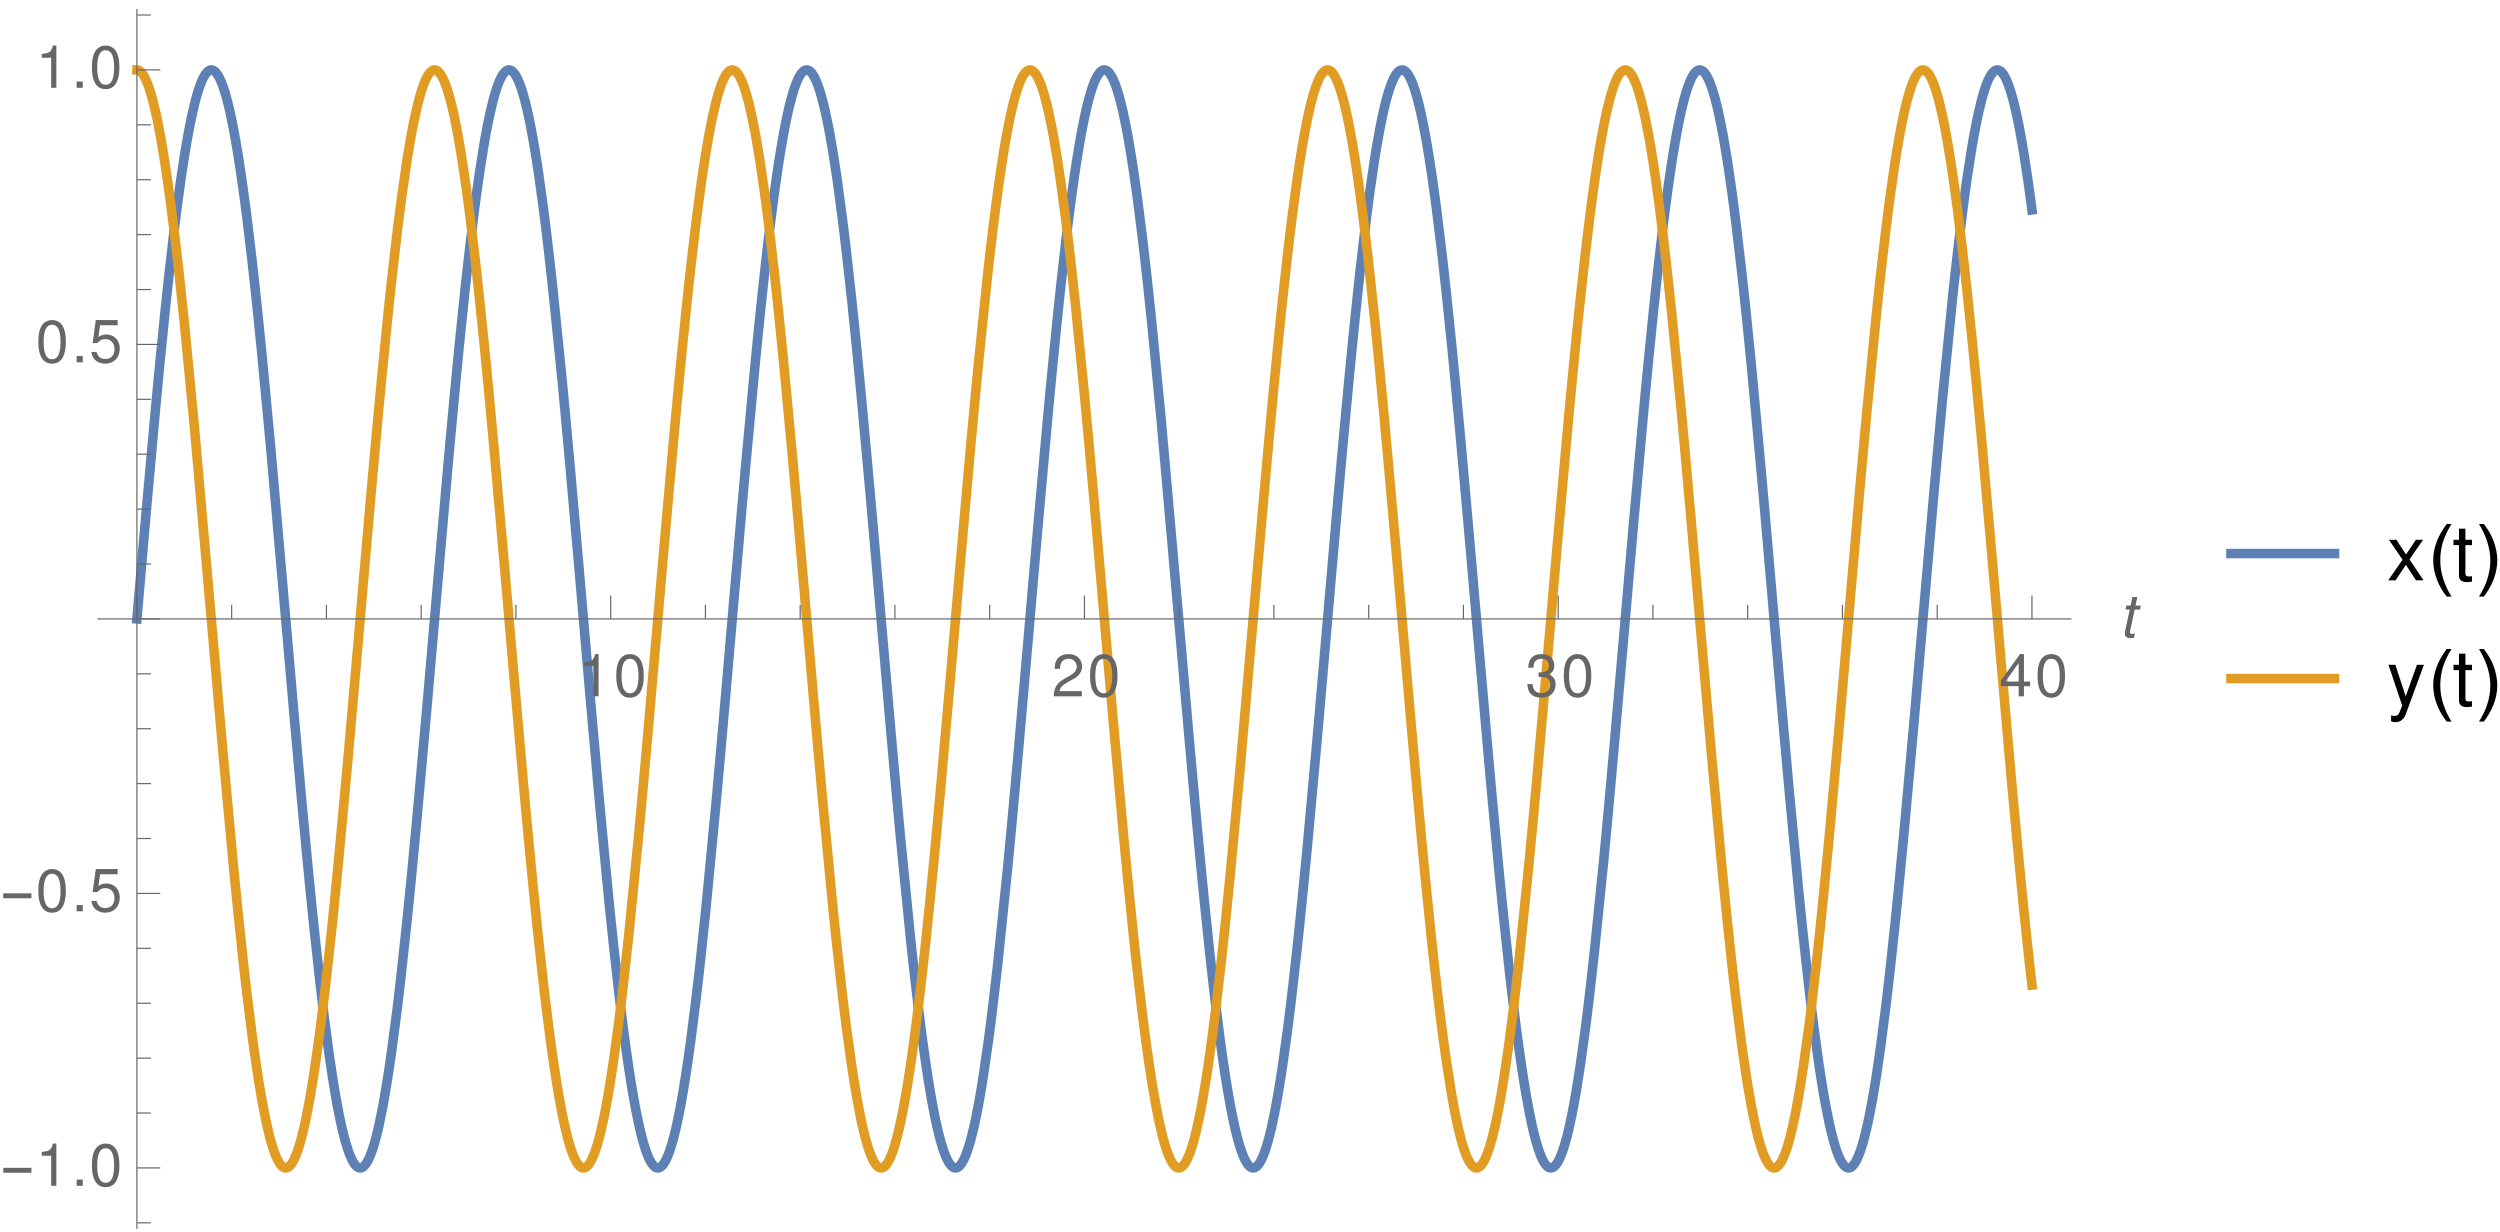 <?xml version="1.0" encoding="UTF-8"?>
<svg xmlns="http://www.w3.org/2000/svg" xmlns:xlink="http://www.w3.org/1999/xlink" width="420pt" height="207pt" viewBox="0 0 420 207" version="1.1">
<defs>
<g>
<symbol overflow="visible" id="glyph0-0">
<path style="stroke:none;" d=""/>
</symbol>
<symbol overflow="visible" id="glyph0-1">
<path style="stroke:none;" d="M 2.594 -5.047 L 2.594 0 L 3.469 0 L 3.469 -7.094 L 2.891 -7.094 C 2.578 -6 2.375 -5.844 1.016 -5.688 L 1.016 -5.047 Z M 2.594 -5.047 "/>
</symbol>
<symbol overflow="visible" id="glyph0-2">
<path style="stroke:none;" d="M 2.75 -7.094 C 2.094 -7.094 1.484 -6.797 1.125 -6.312 C 0.656 -5.688 0.438 -4.734 0.438 -3.438 C 0.438 -1.047 1.234 0.234 2.75 0.234 C 4.25 0.234 5.062 -1.047 5.062 -3.375 C 5.062 -4.75 4.844 -5.672 4.375 -6.312 C 4.016 -6.812 3.422 -7.094 2.75 -7.094 Z M 2.75 -6.312 C 3.703 -6.312 4.172 -5.344 4.172 -3.453 C 4.172 -1.438 3.703 -0.5 2.734 -0.5 C 1.797 -0.5 1.328 -1.484 1.328 -3.422 C 1.328 -5.359 1.797 -6.312 2.75 -6.312 Z M 2.75 -6.312 "/>
</symbol>
<symbol overflow="visible" id="glyph0-3">
<path style="stroke:none;" d="M 5.062 -0.875 L 1.328 -0.875 C 1.422 -1.453 1.734 -1.812 2.609 -2.328 L 3.609 -2.875 C 4.594 -3.406 5.109 -4.141 5.109 -5.016 C 5.109 -5.594 4.875 -6.156 4.453 -6.531 C 4.031 -6.906 3.516 -7.094 2.844 -7.094 C 1.938 -7.094 1.266 -6.766 0.875 -6.172 C 0.625 -5.797 0.516 -5.344 0.5 -4.625 L 1.375 -4.625 C 1.406 -5.109 1.469 -5.406 1.594 -5.625 C 1.812 -6.062 2.281 -6.312 2.812 -6.312 C 3.609 -6.312 4.203 -5.75 4.203 -4.984 C 4.203 -4.438 3.875 -3.953 3.25 -3.594 L 2.328 -3.062 C 0.844 -2.234 0.422 -1.562 0.344 0 L 5.062 0 Z M 5.062 -0.875 "/>
</symbol>
<symbol overflow="visible" id="glyph0-4">
<path style="stroke:none;" d="M 2.203 -3.25 L 2.312 -3.25 L 2.688 -3.266 C 3.656 -3.266 4.156 -2.812 4.156 -1.969 C 4.156 -1.078 3.609 -0.547 2.688 -0.547 C 1.734 -0.547 1.266 -1.031 1.203 -2.062 L 0.312 -2.062 C 0.359 -1.484 0.453 -1.125 0.625 -0.797 C 0.984 -0.125 1.688 0.234 2.656 0.234 C 4.125 0.234 5.062 -0.641 5.062 -1.984 C 5.062 -2.875 4.703 -3.375 3.859 -3.672 C 4.516 -3.938 4.844 -4.438 4.844 -5.141 C 4.844 -6.359 4.047 -7.094 2.688 -7.094 C 1.266 -7.094 0.5 -6.312 0.469 -4.797 L 1.344 -4.797 C 1.359 -5.234 1.406 -5.469 1.516 -5.688 C 1.703 -6.078 2.156 -6.312 2.703 -6.312 C 3.484 -6.312 3.953 -5.859 3.953 -5.109 C 3.953 -4.609 3.766 -4.312 3.375 -4.156 C 3.141 -4.047 2.828 -4.016 2.203 -4 Z M 2.203 -3.25 "/>
</symbol>
<symbol overflow="visible" id="glyph0-5">
<path style="stroke:none;" d="M 3.266 -1.703 L 3.266 0 L 4.156 0 L 4.156 -1.703 L 5.203 -1.703 L 5.203 -2.484 L 4.156 -2.484 L 4.156 -7.094 L 3.5 -7.094 L 0.281 -2.625 L 0.281 -1.703 Z M 3.266 -2.484 L 1.047 -2.484 L 3.266 -5.594 Z M 3.266 -2.484 "/>
</symbol>
<symbol overflow="visible" id="glyph0-6">
<path style="stroke:none;" d="M 1.906 -1.047 L 0.875 -1.047 L 0.875 0 L 1.906 0 Z M 1.906 -1.047 "/>
</symbol>
<symbol overflow="visible" id="glyph0-7">
<path style="stroke:none;" d="M 4.766 -7.094 L 1.094 -7.094 L 0.562 -3.234 L 1.375 -3.234 C 1.797 -3.719 2.125 -3.891 2.688 -3.891 C 3.625 -3.891 4.234 -3.234 4.234 -2.188 C 4.234 -1.172 3.641 -0.547 2.688 -0.547 C 1.906 -0.547 1.438 -0.938 1.234 -1.734 L 0.344 -1.734 C 0.469 -1.156 0.562 -0.875 0.781 -0.625 C 1.188 -0.078 1.906 0.234 2.703 0.234 C 4.125 0.234 5.125 -0.812 5.125 -2.312 C 5.125 -3.703 4.203 -4.672 2.844 -4.672 C 2.344 -4.672 1.938 -4.547 1.531 -4.234 L 1.812 -6.219 L 4.766 -6.219 Z M 4.766 -7.094 "/>
</symbol>
<symbol overflow="visible" id="glyph1-0">
<path style="stroke:none;" d=""/>
</symbol>
<symbol overflow="visible" id="glyph1-1">
<path style="stroke:none;" d="M 3.656 -5.234 L 2.766 -5.234 L 3.078 -6.688 L 2.234 -6.688 L 1.938 -5.234 L 1.219 -5.234 L 1.078 -4.562 L 1.797 -4.562 L 1 -0.875 C 0.984 -0.766 0.969 -0.656 0.969 -0.562 C 0.969 -0.062 1.312 0.234 1.859 0.234 C 2.062 0.234 2.375 0.203 2.516 0.156 L 2.672 -0.562 C 2.359 -0.5 2.312 -0.484 2.188 -0.484 C 1.969 -0.484 1.828 -0.594 1.828 -0.766 C 1.828 -0.797 1.844 -0.844 1.844 -0.906 L 2.625 -4.562 L 3.516 -4.562 Z M 3.656 -5.234 "/>
</symbol>
<symbol overflow="visible" id="glyph2-0">
<path style="stroke:none;" d="M 0.625 0 L 0.625 -8 L 4.375 -8 L 4.375 0 Z M 1.25 -0.625 L 3.75 -0.625 L 3.75 -7.375 L 1.25 -7.375 Z M 1.25 -0.625 "/>
</symbol>
<symbol overflow="visible" id="glyph2-1">
<path style="stroke:none;" d="M 5.281 -2.188 L 0.547 -2.188 L 0.547 -3.016 L 5.281 -3.016 Z M 5.281 -2.188 "/>
</symbol>
<symbol overflow="visible" id="glyph3-0">
<path style="stroke:none;" d=""/>
</symbol>
<symbol overflow="visible" id="glyph3-1">
<path style="stroke:none;" d="M 3.797 -3.516 L 6.078 -6.812 L 4.859 -6.812 L 3.219 -4.344 L 1.594 -6.812 L 0.344 -6.812 L 2.625 -3.469 L 0.219 0 L 1.453 0 L 3.188 -2.609 L 4.891 0 L 6.156 0 Z M 3.797 -3.516 "/>
</symbol>
<symbol overflow="visible" id="glyph3-2">
<path style="stroke:none;" d="M 3.297 -6.812 L 2.188 -6.812 L 2.188 -8.688 L 1.109 -8.688 L 1.109 -6.812 L 0.188 -6.812 L 0.188 -5.922 L 1.109 -5.922 L 1.109 -0.781 C 1.109 -0.094 1.578 0.297 2.422 0.297 C 2.672 0.297 2.938 0.266 3.297 0.203 L 3.297 -0.703 C 3.156 -0.656 2.984 -0.656 2.781 -0.656 C 2.312 -0.656 2.188 -0.781 2.188 -1.266 L 2.188 -5.922 L 3.297 -5.922 Z M 3.297 -6.812 "/>
</symbol>
<symbol overflow="visible" id="glyph3-3">
<path style="stroke:none;" d="M 5.047 -6.812 L 3.156 -1.516 L 1.422 -6.812 L 0.266 -6.812 L 2.562 0.031 L 2.141 1.109 C 1.969 1.594 1.734 1.766 1.281 1.766 C 1.125 1.766 0.938 1.734 0.703 1.688 L 0.703 2.672 C 0.922 2.781 1.141 2.828 1.438 2.828 C 1.781 2.828 2.156 2.719 2.438 2.516 C 2.781 2.266 2.984 1.969 3.188 1.438 L 6.219 -6.812 Z M 5.047 -6.812 "/>
</symbol>
<symbol overflow="visible" id="glyph4-0">
<path style="stroke:none;" d="M 0.812 0 L 0.812 -10.391 L 5.688 -10.391 L 5.688 0 Z M 1.625 -0.812 L 4.875 -0.812 L 4.875 -9.578 L 1.625 -9.578 Z M 1.625 -0.812 "/>
</symbol>
<symbol overflow="visible" id="glyph4-1">
<path style="stroke:none;" d="M 3.859 2.734 L 3.047 2.734 C 2.703 2.297 2.391 1.836 2.109 1.359 C 1.836 0.879 1.602 0.383 1.406 -0.125 C 1.207 -0.645 1.051 -1.176 0.938 -1.719 C 0.832 -2.258 0.781 -2.805 0.781 -3.359 C 0.781 -3.922 0.832 -4.473 0.938 -5.016 C 1.051 -5.555 1.207 -6.082 1.406 -6.594 C 1.602 -7.102 1.844 -7.598 2.125 -8.078 C 2.406 -8.555 2.711 -9.02 3.047 -9.469 L 3.859 -9.469 C 3.555 -8.977 3.285 -8.492 3.047 -8.016 C 2.816 -7.535 2.617 -7.051 2.453 -6.562 C 2.297 -6.07 2.176 -5.562 2.094 -5.031 C 2.008 -4.508 1.969 -3.957 1.969 -3.375 C 1.969 -2.832 2.008 -2.297 2.094 -1.766 C 2.188 -1.234 2.316 -0.707 2.484 -0.188 C 2.648 0.32 2.848 0.82 3.078 1.312 C 3.305 1.801 3.566 2.273 3.859 2.734 Z M 3.859 2.734 "/>
</symbol>
<symbol overflow="visible" id="glyph4-2">
<path style="stroke:none;" d="M 3.547 -3.359 C 3.547 -2.805 3.488 -2.258 3.375 -1.719 C 3.27 -1.176 3.117 -0.648 2.922 -0.141 C 2.723 0.367 2.484 0.863 2.203 1.344 C 1.93 1.82 1.625 2.285 1.281 2.734 L 0.469 2.734 C 0.77 2.242 1.035 1.758 1.266 1.281 C 1.504 0.812 1.703 0.328 1.859 -0.172 C 2.023 -0.672 2.148 -1.18 2.234 -1.703 C 2.328 -2.223 2.375 -2.773 2.375 -3.359 C 2.375 -3.898 2.328 -4.438 2.234 -4.969 C 2.141 -5.5 2.008 -6.02 1.844 -6.531 C 1.676 -7.051 1.473 -7.555 1.234 -8.047 C 1.004 -8.535 0.75 -9.008 0.469 -9.469 L 1.281 -9.469 C 1.625 -9.031 1.938 -8.57 2.219 -8.094 C 2.5 -7.613 2.734 -7.113 2.922 -6.594 C 3.117 -6.082 3.27 -5.551 3.375 -5 C 3.488 -4.457 3.547 -3.91 3.547 -3.359 Z M 3.547 -3.359 "/>
</symbol>
</g>
<clipPath id="clip1">
  <path d="M 16 4 L 349 4 L 349 204 L 16 204 Z M 16 4 "/>
</clipPath>
<clipPath id="clip2">
  <path d="M 374 91 L 394 91 L 394 95 L 374 95 Z M 374 91 "/>
</clipPath>
<clipPath id="clip3">
  <path d="M 374 112 L 394 112 L 394 116 L 374 116 Z M 374 112 "/>
</clipPath>
</defs>
<g id="surface56">
<g clip-path="url(#clip1)" clip-rule="nonzero">
<path style="fill:none;stroke-width:1.6;stroke-linecap:square;stroke-linejoin:miter;stroke:rgb(36.841%,50.677%,70.979%);stroke-opacity:1;stroke-miterlimit:3.25;" d="M 23 103.98 L 23.098 102.848 L 23.195 101.719 L 23.391 99.457 L 23.781 94.941 L 24.562 85.992 L 26.125 68.695 L 26.223 67.652 L 26.32 66.613 L 26.516 64.559 L 26.906 60.516 L 27.688 52.754 L 27.785 51.816 L 27.883 50.887 L 28.078 49.051 L 28.469 45.484 L 29.25 38.777 L 29.355 37.918 L 29.461 37.066 L 29.672 35.402 L 30.098 32.219 L 30.203 31.457 L 30.309 30.703 L 30.52 29.238 L 30.941 26.473 L 31.047 25.812 L 31.156 25.168 L 31.367 23.922 L 31.789 21.602 L 31.895 21.059 L 32 20.527 L 32.215 19.512 L 32.637 17.664 L 32.742 17.238 L 32.848 16.828 L 33.059 16.055 L 33.164 15.695 L 33.273 15.348 L 33.484 14.699 L 33.59 14.398 L 33.695 14.117 L 33.801 13.848 L 33.906 13.594 L 34.012 13.359 L 34.117 13.137 L 34.223 12.934 L 34.332 12.746 L 34.438 12.574 L 34.543 12.418 L 34.648 12.277 L 34.754 12.156 L 34.859 12.047 L 34.965 11.957 L 35.07 11.883 L 35.176 11.824 L 35.281 11.781 L 35.391 11.758 L 35.496 11.75 L 35.602 11.754 L 35.707 11.777 L 35.812 11.816 L 35.918 11.875 L 36.023 11.945 L 36.121 12.027 L 36.223 12.125 L 36.32 12.234 L 36.418 12.359 L 36.52 12.5 L 36.617 12.652 L 36.715 12.816 L 36.816 13 L 36.914 13.195 L 37.012 13.402 L 37.211 13.863 L 37.309 14.113 L 37.406 14.379 L 37.605 14.949 L 37.703 15.254 L 37.805 15.574 L 38 16.254 L 38.098 16.617 L 38.199 16.988 L 38.395 17.777 L 38.496 18.191 L 38.594 18.617 L 38.793 19.512 L 39.188 21.457 L 39.285 21.973 L 39.383 22.504 L 39.582 23.602 L 39.977 25.949 L 40.078 26.562 L 40.176 27.191 L 40.371 28.484 L 40.77 31.211 L 40.867 31.918 L 40.965 32.641 L 41.164 34.113 L 41.559 37.188 L 42.352 43.828 L 42.445 44.684 L 42.543 45.547 L 42.738 47.301 L 43.125 50.91 L 43.898 58.496 L 45.449 74.891 L 48.551 110.312 L 48.762 112.742 L 48.973 115.164 L 49.391 119.98 L 50.234 129.473 L 50.34 130.641 L 50.445 131.805 L 50.652 134.117 L 51.074 138.676 L 51.914 147.496 L 52.02 148.566 L 52.125 149.629 L 52.336 151.727 L 52.758 155.828 L 53.598 163.582 L 53.703 164.508 L 53.809 165.422 L 54.016 167.219 L 54.438 170.676 L 55.277 177.02 L 55.375 177.711 L 55.477 178.387 L 55.672 179.707 L 56.062 182.211 L 56.16 182.805 L 56.262 183.391 L 56.457 184.523 L 56.848 186.641 L 56.945 187.137 L 57.043 187.621 L 57.242 188.555 L 57.34 189.004 L 57.438 189.438 L 57.633 190.266 L 57.73 190.66 L 57.828 191.043 L 58.027 191.766 L 58.125 192.109 L 58.223 192.438 L 58.418 193.055 L 58.516 193.344 L 58.613 193.617 L 58.711 193.879 L 58.809 194.125 L 58.91 194.359 L 59.008 194.578 L 59.203 194.977 L 59.301 195.156 L 59.398 195.32 L 59.496 195.473 L 59.594 195.609 L 59.691 195.73 L 59.793 195.84 L 59.891 195.934 L 59.988 196.016 L 60.086 196.082 L 60.184 196.137 L 60.281 196.176 L 60.379 196.199 L 60.477 196.211 L 60.578 196.207 L 60.676 196.191 L 60.773 196.16 L 60.871 196.117 L 60.969 196.059 L 61.066 195.984 L 61.164 195.898 L 61.262 195.797 L 61.359 195.68 L 61.461 195.555 L 61.559 195.41 L 61.664 195.238 L 61.77 195.055 L 61.875 194.852 L 61.984 194.633 L 62.09 194.395 L 62.195 194.145 L 62.406 193.594 L 62.516 193.293 L 62.621 192.98 L 62.832 192.301 L 62.938 191.938 L 63.047 191.559 L 63.258 190.758 L 63.363 190.332 L 63.473 189.891 L 63.684 188.965 L 64.109 186.926 L 64.215 186.383 L 64.32 185.82 L 64.535 184.656 L 64.961 182.152 L 65.066 181.492 L 65.172 180.816 L 65.383 179.426 L 65.809 176.488 L 66.66 169.992 L 66.766 169.129 L 66.871 168.25 L 67.086 166.461 L 67.512 162.746 L 68.359 154.828 L 68.465 153.816 L 68.57 152.793 L 68.777 150.727 L 69.195 146.492 L 70.031 137.688 L 71.703 119.066 L 71.805 117.871 L 71.91 116.676 L 72.117 114.277 L 72.535 109.457 L 73.371 99.785 L 75.043 80.688 L 75.137 79.598 L 75.234 78.512 L 75.43 76.348 L 75.82 72.078 L 76.598 63.777 L 76.695 62.762 L 76.793 61.758 L 76.988 59.766 L 77.379 55.859 L 78.156 48.402 L 78.254 47.504 L 78.352 46.617 L 78.547 44.867 L 78.938 41.477 L 79.715 35.148 L 79.812 34.402 L 79.91 33.668 L 80.105 32.227 L 80.492 29.48 L 81.273 24.523 L 81.379 23.91 L 81.484 23.309 L 81.695 22.152 L 81.801 21.594 L 81.906 21.051 L 82.117 20.008 L 82.223 19.512 L 82.328 19.027 L 82.539 18.105 L 82.961 16.441 L 83.066 16.062 L 83.172 15.703 L 83.383 15.023 L 83.488 14.707 L 83.594 14.41 L 83.805 13.855 L 83.91 13.605 L 84.016 13.367 L 84.121 13.148 L 84.227 12.945 L 84.332 12.754 L 84.438 12.582 L 84.547 12.426 L 84.652 12.285 L 84.758 12.164 L 84.863 12.055 L 84.969 11.965 L 85.074 11.887 L 85.18 11.828 L 85.285 11.785 L 85.391 11.758 L 85.496 11.75 L 85.602 11.754 L 85.707 11.777 L 85.812 11.812 L 85.918 11.867 L 86.023 11.938 L 86.129 12.023 L 86.234 12.129 L 86.34 12.246 L 86.445 12.383 L 86.551 12.535 L 86.656 12.699 L 86.762 12.883 L 86.867 13.082 L 86.973 13.301 L 87.184 13.777 L 87.289 14.043 L 87.395 14.32 L 87.605 14.926 L 87.711 15.25 L 87.816 15.594 L 88.027 16.324 L 88.129 16.688 L 88.227 17.062 L 88.422 17.852 L 88.816 19.59 L 88.914 20.059 L 89.016 20.539 L 89.211 21.539 L 89.605 23.688 L 89.703 24.254 L 89.805 24.836 L 90 26.031 L 90.395 28.566 L 91.184 34.188 L 91.281 34.941 L 91.379 35.703 L 91.578 37.262 L 91.973 40.496 L 92.758 47.422 L 94.336 62.871 L 94.434 63.875 L 94.531 64.887 L 94.723 66.926 L 95.109 71.07 L 95.883 79.578 L 97.43 97.207 L 97.523 98.324 L 97.621 99.441 L 97.816 101.68 L 98.203 106.156 L 98.973 115.086 L 100.52 132.551 L 100.625 133.703 L 100.73 134.852 L 100.941 137.129 L 101.359 141.613 L 102.199 150.262 L 102.301 151.309 L 102.406 152.348 L 102.617 154.398 L 103.035 158.395 L 103.875 165.926 L 103.98 166.82 L 104.086 167.707 L 104.293 169.438 L 104.715 172.77 L 104.816 173.574 L 104.922 174.363 L 105.133 175.91 L 105.551 178.852 L 105.656 179.555 L 105.762 180.242 L 105.973 181.582 L 106.391 184.102 L 106.496 184.695 L 106.602 185.277 L 106.809 186.395 L 107.23 188.461 L 107.328 188.91 L 107.426 189.344 L 107.621 190.18 L 107.719 190.574 L 107.816 190.957 L 108.012 191.688 L 108.109 192.031 L 108.207 192.359 L 108.402 192.984 L 108.5 193.273 L 108.598 193.551 L 108.793 194.062 L 108.891 194.301 L 108.988 194.523 L 109.09 194.73 L 109.188 194.926 L 109.285 195.109 L 109.383 195.277 L 109.48 195.43 L 109.578 195.57 L 109.676 195.699 L 109.773 195.812 L 109.871 195.91 L 109.969 195.996 L 110.066 196.066 L 110.164 196.121 L 110.262 196.164 L 110.359 196.195 L 110.457 196.211 L 110.555 196.211 L 110.652 196.199 L 110.75 196.172 L 110.848 196.133 L 110.945 196.078 L 111.043 196.008 L 111.141 195.926 L 111.238 195.832 L 111.336 195.723 L 111.438 195.598 L 111.535 195.461 L 111.633 195.309 L 111.73 195.145 L 111.926 194.77 L 112.023 194.566 L 112.121 194.344 L 112.316 193.863 L 112.414 193.602 L 112.512 193.328 L 112.707 192.738 L 112.805 192.422 L 112.902 192.094 L 113.098 191.398 L 113.488 189.848 L 113.598 189.391 L 113.703 188.922 L 113.914 187.934 L 114.34 185.781 L 114.445 185.203 L 114.551 184.617 L 114.762 183.395 L 115.188 180.785 L 115.293 180.098 L 115.398 179.395 L 115.609 177.953 L 116.035 174.914 L 116.883 168.242 L 116.988 167.355 L 117.094 166.457 L 117.309 164.629 L 117.73 160.84 L 118.578 152.793 L 120.277 135.133 L 120.379 133.996 L 120.484 132.852 L 120.691 130.551 L 121.109 125.898 L 121.941 116.422 L 123.605 97.164 L 123.711 95.965 L 123.816 94.762 L 124.023 92.367 L 124.438 87.598 L 125.273 78.207 L 126.938 60.375 L 127.035 59.387 L 127.133 58.406 L 127.324 56.461 L 127.715 52.664 L 128.492 45.441 L 128.586 44.578 L 128.684 43.719 L 128.879 42.035 L 129.266 38.777 L 130.043 32.73 L 130.141 32.023 L 130.238 31.324 L 130.434 29.961 L 130.82 27.363 L 130.918 26.746 L 131.016 26.137 L 131.207 24.953 L 131.598 22.727 L 131.695 22.199 L 131.793 21.688 L 131.984 20.695 L 132.082 20.219 L 132.18 19.754 L 132.375 18.863 L 132.473 18.434 L 132.566 18.02 L 132.762 17.23 L 133.152 15.805 L 133.254 15.457 L 133.359 15.121 L 133.57 14.5 L 133.676 14.211 L 133.781 13.938 L 133.992 13.441 L 134.098 13.215 L 134.203 13.008 L 134.309 12.816 L 134.414 12.637 L 134.52 12.477 L 134.625 12.332 L 134.73 12.203 L 134.836 12.09 L 134.941 11.992 L 135.047 11.91 L 135.152 11.848 L 135.258 11.797 L 135.363 11.766 L 135.469 11.75 L 135.57 11.75 L 135.676 11.766 L 135.781 11.797 L 135.887 11.848 L 135.992 11.91 L 136.098 11.992 L 136.203 12.09 L 136.309 12.199 L 136.414 12.328 L 136.52 12.473 L 136.625 12.637 L 136.73 12.812 L 136.836 13.004 L 136.941 13.215 L 137.047 13.438 L 137.152 13.68 L 137.363 14.207 L 137.469 14.492 L 137.574 14.797 L 137.785 15.449 L 137.887 15.801 L 137.992 16.168 L 138.203 16.941 L 138.309 17.355 L 138.414 17.781 L 138.625 18.68 L 139.047 20.652 L 139.152 21.184 L 139.258 21.73 L 139.469 22.863 L 139.891 25.297 L 139.988 25.898 L 140.086 26.508 L 140.281 27.77 L 140.676 30.426 L 141.461 36.273 L 141.559 37.051 L 141.656 37.84 L 141.855 39.445 L 142.246 42.777 L 143.035 49.883 L 143.133 50.809 L 143.23 51.742 L 143.426 53.637 L 143.82 57.512 L 144.605 65.598 L 146.18 82.805 L 146.391 85.211 L 146.605 87.637 L 147.031 92.516 L 147.883 102.355 L 149.586 121.984 L 149.691 123.191 L 149.801 124.398 L 150.012 126.797 L 150.438 131.543 L 151.289 140.789 L 152.992 157.914 L 153.098 158.895 L 153.203 159.863 L 153.41 161.77 L 153.832 165.465 L 153.934 166.363 L 154.039 167.25 L 154.25 168.992 L 154.668 172.336 L 154.77 173.145 L 154.875 173.941 L 155.086 175.496 L 155.504 178.457 L 155.609 179.164 L 155.711 179.859 L 155.922 181.211 L 156.34 183.75 L 156.445 184.352 L 156.547 184.941 L 156.758 186.074 L 156.863 186.617 L 156.965 187.148 L 157.176 188.168 L 157.281 188.656 L 157.387 189.129 L 157.594 190.031 L 158.012 191.656 L 158.117 192.023 L 158.223 192.375 L 158.43 193.039 L 158.535 193.344 L 158.641 193.637 L 158.848 194.176 L 158.953 194.422 L 159.059 194.648 L 159.164 194.863 L 159.266 195.062 L 159.371 195.246 L 159.477 195.414 L 159.582 195.562 L 159.684 195.699 L 159.781 195.812 L 159.879 195.91 L 159.977 195.996 L 160.074 196.066 L 160.172 196.121 L 160.27 196.164 L 160.367 196.195 L 160.465 196.211 L 160.562 196.211 L 160.66 196.199 L 160.758 196.172 L 160.855 196.133 L 160.953 196.078 L 161.051 196.012 L 161.148 195.93 L 161.246 195.836 L 161.344 195.727 L 161.441 195.602 L 161.539 195.465 L 161.637 195.316 L 161.734 195.152 L 161.832 194.973 L 162.027 194.578 L 162.125 194.359 L 162.223 194.125 L 162.414 193.621 L 162.512 193.348 L 162.609 193.062 L 162.805 192.449 L 162.902 192.125 L 163 191.785 L 163.195 191.066 L 163.586 189.473 L 163.684 189.043 L 163.781 188.598 L 163.977 187.676 L 164.367 185.676 L 164.465 185.145 L 164.562 184.602 L 164.758 183.48 L 165.148 181.094 L 165.926 175.77 L 166.031 174.992 L 166.141 174.203 L 166.352 172.59 L 166.773 169.219 L 167.621 161.938 L 169.312 145.492 L 169.418 144.395 L 169.523 143.289 L 169.734 141.059 L 170.156 136.52 L 171.004 127.184 L 172.695 107.828 L 172.891 105.539 L 173.09 103.25 L 173.484 98.676 L 174.273 89.582 L 175.855 71.898 L 175.953 70.828 L 176.051 69.766 L 176.25 67.652 L 176.645 63.492 L 177.434 55.48 L 177.531 54.512 L 177.633 53.547 L 177.828 51.648 L 178.223 47.945 L 179.016 40.961 L 179.109 40.148 L 179.207 39.344 L 179.402 37.762 L 179.789 34.719 L 179.887 33.984 L 179.98 33.258 L 180.176 31.84 L 180.562 29.129 L 180.66 28.48 L 180.758 27.84 L 180.949 26.598 L 181.336 24.25 L 181.434 23.691 L 181.531 23.145 L 181.723 22.09 L 182.113 20.121 L 182.207 19.66 L 182.305 19.215 L 182.5 18.355 L 182.594 17.945 L 182.691 17.547 L 182.887 16.789 L 182.984 16.43 L 183.078 16.082 L 183.273 15.43 L 183.371 15.121 L 183.465 14.828 L 183.66 14.281 L 183.758 14.027 L 183.855 13.785 L 183.949 13.559 L 184.047 13.344 L 184.145 13.141 L 184.242 12.953 L 184.434 12.621 L 184.531 12.473 L 184.629 12.34 L 184.727 12.219 L 184.82 12.113 L 184.918 12.02 L 185.016 11.941 L 185.113 11.875 L 185.207 11.824 L 185.312 11.781 L 185.418 11.758 L 185.523 11.746 L 185.629 11.754 L 185.734 11.777 L 185.84 11.816 L 185.945 11.871 L 186.051 11.945 L 186.152 12.031 L 186.258 12.137 L 186.363 12.254 L 186.469 12.391 L 186.574 12.543 L 186.68 12.707 L 186.785 12.891 L 186.891 13.09 L 186.992 13.305 L 187.098 13.535 L 187.309 14.043 L 187.414 14.32 L 187.52 14.613 L 187.73 15.246 L 187.832 15.586 L 187.938 15.941 L 188.148 16.699 L 188.57 18.395 L 188.676 18.855 L 188.777 19.328 L 188.988 20.324 L 189.41 22.492 L 189.516 23.066 L 189.617 23.66 L 189.828 24.883 L 190.25 27.496 L 190.355 28.18 L 190.461 28.883 L 190.668 30.32 L 191.09 33.352 L 191.93 39.992 L 192.027 40.816 L 192.125 41.648 L 192.32 43.34 L 192.715 46.836 L 193.496 54.23 L 195.066 70.395 L 198.199 105.941 L 198.309 107.172 L 198.414 108.398 L 198.625 110.855 L 199.051 115.754 L 199.898 125.434 L 200.008 126.629 L 200.113 127.82 L 200.324 130.188 L 200.75 134.867 L 201.598 143.953 L 201.707 145.059 L 201.812 146.156 L 202.023 148.328 L 202.449 152.582 L 203.297 160.656 L 203.406 161.621 L 203.512 162.578 L 203.723 164.457 L 204.148 168.086 L 204.996 174.785 L 205.102 175.555 L 205.207 176.312 L 205.414 177.785 L 205.832 180.582 L 205.938 181.246 L 206.039 181.902 L 206.25 183.168 L 206.668 185.535 L 206.77 186.094 L 206.875 186.637 L 207.082 187.68 L 207.188 188.18 L 207.293 188.664 L 207.5 189.594 L 207.605 190.035 L 207.707 190.465 L 207.918 191.273 L 208.023 191.656 L 208.125 192.023 L 208.336 192.715 L 208.438 193.035 L 208.543 193.34 L 208.648 193.633 L 208.75 193.91 L 208.855 194.168 L 208.961 194.414 L 209.168 194.859 L 209.273 195.059 L 209.379 195.238 L 209.48 195.406 L 209.586 195.559 L 209.691 195.695 L 209.793 195.812 L 209.898 195.918 L 210.004 196.008 L 210.105 196.078 L 210.211 196.137 L 210.316 196.176 L 210.418 196.203 L 210.523 196.211 L 210.629 196.207 L 210.734 196.184 L 210.836 196.145 L 210.941 196.09 L 211.047 196.023 L 211.148 195.938 L 211.254 195.836 L 211.359 195.719 L 211.461 195.586 L 211.566 195.438 L 211.672 195.273 L 211.77 195.105 L 211.867 194.926 L 211.961 194.73 L 212.059 194.523 L 212.156 194.301 L 212.254 194.066 L 212.449 193.555 L 212.547 193.281 L 212.645 192.992 L 212.84 192.375 L 213.227 190.984 L 213.324 190.602 L 213.422 190.207 L 213.617 189.383 L 214.004 187.578 L 214.102 187.098 L 214.199 186.602 L 214.395 185.574 L 214.781 183.379 L 214.879 182.797 L 214.977 182.207 L 215.172 180.988 L 215.562 178.418 L 216.34 172.75 L 216.438 171.992 L 216.535 171.227 L 216.727 169.664 L 217.117 166.422 L 217.895 159.5 L 218 158.52 L 218.105 157.527 L 218.316 155.52 L 218.738 151.395 L 219.582 142.758 L 221.27 124.281 L 221.375 123.086 L 221.48 121.887 L 221.691 119.484 L 222.113 114.645 L 222.957 104.895 L 224.645 85.465 L 224.742 84.348 L 224.84 83.234 L 225.039 81.02 L 225.434 76.629 L 226.219 68.062 L 226.32 67.012 L 226.418 65.973 L 226.613 63.902 L 227.008 59.844 L 227.797 52.059 L 227.895 51.121 L 227.992 50.191 L 228.188 48.352 L 228.582 44.781 L 229.371 38.086 L 229.469 37.293 L 229.566 36.508 L 229.766 34.973 L 230.156 32.031 L 230.945 26.684 L 231.043 26.078 L 231.137 25.484 L 231.332 24.332 L 231.719 22.172 L 231.812 21.66 L 231.91 21.164 L 232.105 20.203 L 232.488 18.43 L 232.586 18.02 L 232.684 17.621 L 232.875 16.859 L 232.973 16.5 L 233.07 16.152 L 233.262 15.496 L 233.359 15.188 L 233.453 14.891 L 233.648 14.336 L 233.746 14.082 L 233.84 13.836 L 234.035 13.391 L 234.129 13.188 L 234.227 12.996 L 234.324 12.82 L 234.422 12.656 L 234.516 12.508 L 234.613 12.371 L 234.711 12.246 L 234.805 12.137 L 234.902 12.043 L 235 11.961 L 235.094 11.891 L 235.191 11.836 L 235.289 11.793 L 235.387 11.766 L 235.48 11.75 L 235.578 11.75 L 235.676 11.762 L 235.77 11.789 L 235.867 11.828 L 235.965 11.879 L 236.062 11.945 L 236.156 12.027 L 236.254 12.121 L 236.352 12.227 L 236.445 12.348 L 236.543 12.48 L 236.641 12.629 L 236.734 12.789 L 236.832 12.965 L 236.93 13.152 L 237.121 13.566 L 237.227 13.816 L 237.332 14.078 L 237.543 14.652 L 237.645 14.961 L 237.75 15.289 L 237.961 15.984 L 238.066 16.355 L 238.168 16.742 L 238.379 17.559 L 238.797 19.375 L 238.902 19.863 L 239.008 20.371 L 239.215 21.422 L 239.637 23.703 L 239.742 24.305 L 239.844 24.926 L 240.055 26.203 L 240.473 28.918 L 240.578 29.629 L 240.684 30.352 L 240.891 31.84 L 241.312 34.965 L 242.148 41.773 L 242.254 42.676 L 242.359 43.586 L 242.566 45.441 L 242.988 49.273 L 243.824 57.379 L 243.922 58.359 L 244.02 59.344 L 244.215 61.34 L 244.605 65.406 L 245.387 73.805 L 246.953 91.395 L 247.344 95.895 L 247.734 100.414 L 248.516 109.469 L 250.078 127.332 L 250.184 128.52 L 250.289 129.699 L 250.5 132.047 L 250.926 136.684 L 251.773 145.66 L 251.879 146.754 L 251.984 147.836 L 252.195 149.98 L 252.621 154.168 L 253.469 162.105 L 253.574 163.055 L 253.68 163.992 L 253.891 165.836 L 254.316 169.387 L 254.422 170.246 L 254.527 171.094 L 254.738 172.754 L 255.164 175.926 L 255.27 176.688 L 255.375 177.438 L 255.586 178.895 L 256.008 181.652 L 256.117 182.309 L 256.223 182.949 L 256.434 184.188 L 256.855 186.496 L 256.957 187.004 L 257.055 187.496 L 257.254 188.441 L 257.352 188.898 L 257.449 189.336 L 257.648 190.18 L 257.746 190.582 L 257.848 190.969 L 258.043 191.703 L 258.145 192.051 L 258.242 192.383 L 258.441 193.012 L 258.539 193.305 L 258.637 193.582 L 258.734 193.848 L 258.836 194.098 L 258.934 194.336 L 259.031 194.559 L 259.23 194.961 L 259.328 195.145 L 259.43 195.309 L 259.527 195.461 L 259.625 195.602 L 259.727 195.727 L 259.824 195.836 L 259.922 195.934 L 260.023 196.016 L 260.121 196.082 L 260.219 196.137 L 260.32 196.176 L 260.418 196.199 L 260.516 196.211 L 260.617 196.207 L 260.715 196.191 L 260.812 196.16 L 260.914 196.113 L 261.012 196.051 L 261.109 195.977 L 261.207 195.891 L 261.309 195.785 L 261.406 195.668 L 261.504 195.539 L 261.605 195.395 L 261.703 195.234 L 261.801 195.059 L 261.902 194.871 L 262 194.672 L 262.098 194.453 L 262.199 194.227 L 262.395 193.723 L 262.496 193.453 L 262.594 193.168 L 262.793 192.555 L 263.188 191.168 L 263.285 190.797 L 263.383 190.41 L 263.574 189.602 L 263.961 187.828 L 264.059 187.355 L 264.156 186.867 L 264.352 185.855 L 264.738 183.691 L 264.836 183.121 L 264.934 182.535 L 265.125 181.336 L 265.516 178.797 L 266.289 173.195 L 266.387 172.445 L 266.484 171.688 L 266.68 170.141 L 267.066 166.934 L 267.84 160.074 L 269.395 144.832 L 269.5 143.734 L 269.602 142.633 L 269.812 140.406 L 270.234 135.875 L 271.074 126.566 L 272.758 107.297 L 273.18 102.422 L 273.602 97.551 L 274.441 87.879 L 276.125 69.176 L 276.223 68.125 L 276.32 67.082 L 276.516 65.008 L 276.91 60.934 L 277.695 53.105 L 277.793 52.16 L 277.891 51.223 L 278.09 49.375 L 278.48 45.773 L 279.266 39.012 L 279.363 38.207 L 279.461 37.414 L 279.66 35.859 L 280.051 32.879 L 280.148 32.156 L 280.246 31.449 L 280.445 30.066 L 280.836 27.438 L 280.934 26.809 L 281.031 26.191 L 281.23 24.992 L 281.621 22.738 L 281.719 22.207 L 281.82 21.688 L 282.016 20.684 L 282.406 18.832 L 282.516 18.367 L 282.621 17.914 L 282.832 17.059 L 282.938 16.656 L 283.047 16.266 L 283.258 15.535 L 283.363 15.195 L 283.473 14.867 L 283.684 14.266 L 283.789 13.984 L 283.898 13.723 L 284.109 13.25 L 284.215 13.035 L 284.32 12.84 L 284.43 12.656 L 284.535 12.492 L 284.641 12.344 L 284.746 12.215 L 284.855 12.098 L 284.961 12 L 285.066 11.914 L 285.172 11.852 L 285.281 11.801 L 285.387 11.766 L 285.492 11.75 L 285.598 11.75 L 285.707 11.766 L 285.812 11.797 L 285.918 11.848 L 286.023 11.914 L 286.129 11.996 L 286.238 12.094 L 286.344 12.207 L 286.449 12.34 L 286.555 12.488 L 286.664 12.652 L 286.77 12.832 L 286.875 13.027 L 286.98 13.242 L 287.09 13.473 L 287.195 13.715 L 287.301 13.977 L 287.512 14.547 L 287.621 14.859 L 287.727 15.184 L 287.938 15.883 L 288.047 16.254 L 288.152 16.641 L 288.363 17.465 L 288.473 17.902 L 288.578 18.352 L 288.789 19.297 L 289.215 21.371 L 289.32 21.918 L 289.426 22.477 L 289.633 23.637 L 290.051 26.125 L 290.156 26.781 L 290.262 27.449 L 290.469 28.828 L 290.887 31.734 L 290.992 32.492 L 291.094 33.266 L 291.305 34.844 L 291.723 38.141 L 292.559 45.27 L 292.664 46.211 L 292.766 47.16 L 292.977 49.086 L 293.395 53.047 L 294.23 61.387 L 295.898 79.371 L 295.996 80.461 L 296.094 81.555 L 296.289 83.75 L 296.68 88.18 L 297.457 97.141 L 299.02 115.168 L 299.113 116.289 L 299.211 117.406 L 299.406 119.637 L 299.797 124.066 L 300.578 132.773 L 302.137 149.273 L 302.242 150.336 L 302.348 151.391 L 302.559 153.473 L 302.98 157.531 L 303.824 165.191 L 303.93 166.102 L 304.035 167 L 304.25 168.766 L 304.672 172.156 L 305.516 178.355 L 305.621 179.074 L 305.727 179.777 L 305.938 181.145 L 306.359 183.719 L 306.465 184.328 L 306.57 184.922 L 306.785 186.066 L 307.207 188.184 L 307.312 188.676 L 307.418 189.152 L 307.629 190.062 L 307.734 190.492 L 307.84 190.91 L 308.051 191.695 L 308.156 192.066 L 308.262 192.422 L 308.473 193.086 L 308.578 193.395 L 308.684 193.688 L 308.895 194.223 L 308.996 194.453 L 309.094 194.668 L 309.191 194.871 L 309.289 195.059 L 309.391 195.23 L 309.488 195.391 L 309.586 195.535 L 309.684 195.664 L 309.785 195.781 L 309.883 195.887 L 309.98 195.977 L 310.078 196.051 L 310.18 196.109 L 310.277 196.156 L 310.375 196.191 L 310.473 196.207 L 310.574 196.211 L 310.672 196.203 L 310.77 196.176 L 310.867 196.141 L 310.969 196.086 L 311.066 196.02 L 311.164 195.938 L 311.262 195.844 L 311.363 195.734 L 311.461 195.613 L 311.559 195.477 L 311.656 195.324 L 311.758 195.16 L 311.855 194.98 L 312.051 194.578 L 312.152 194.359 L 312.25 194.121 L 312.445 193.609 L 312.547 193.336 L 312.645 193.043 L 312.84 192.422 L 312.941 192.094 L 313.039 191.746 L 313.234 191.02 L 313.629 189.398 L 313.73 188.961 L 313.828 188.512 L 314.023 187.57 L 314.418 185.539 L 314.52 184.996 L 314.617 184.445 L 314.812 183.305 L 315.207 180.875 L 315.305 180.25 L 315.402 179.613 L 315.594 178.309 L 315.98 175.57 L 316.754 169.59 L 316.852 168.797 L 316.949 167.996 L 317.141 166.363 L 317.527 162.988 L 318.301 155.832 L 318.398 154.902 L 318.496 153.965 L 318.688 152.066 L 319.074 148.188 L 319.848 140.125 L 321.395 123.055 L 321.605 120.672 L 321.816 118.273 L 322.234 113.453 L 323.074 103.746 L 324.754 84.445 L 324.859 83.258 L 324.961 82.074 L 325.172 79.723 L 325.594 75.066 L 326.43 66.012 L 328.109 49.258 L 328.207 48.348 L 328.305 47.449 L 328.5 45.672 L 328.895 42.23 L 329.676 35.797 L 329.773 35.039 L 329.871 34.293 L 330.066 32.828 L 330.457 30.027 L 331.242 24.969 L 331.34 24.391 L 331.438 23.824 L 331.633 22.727 L 332.023 20.68 L 332.121 20.199 L 332.223 19.73 L 332.418 18.832 L 332.809 17.191 L 332.906 16.816 L 333.004 16.449 L 333.199 15.762 L 333.297 15.438 L 333.395 15.125 L 333.59 14.547 L 333.688 14.273 L 333.785 14.02 L 333.887 13.773 L 333.984 13.547 L 334.082 13.328 L 334.18 13.125 L 334.375 12.762 L 334.484 12.586 L 334.594 12.422 L 334.703 12.277 L 334.812 12.152 L 334.922 12.043 L 335.031 11.949 L 335.141 11.875 L 335.25 11.816 L 335.359 11.777 L 335.469 11.754 L 335.574 11.75 L 335.684 11.762 L 335.793 11.789 L 335.902 11.836 L 336.012 11.898 L 336.121 11.98 L 336.23 12.078 L 336.34 12.195 L 336.449 12.328 L 336.559 12.48 L 336.668 12.648 L 336.777 12.832 L 336.887 13.035 L 336.996 13.254 L 337.105 13.488 L 337.215 13.742 L 337.434 14.301 L 337.543 14.605 L 337.652 14.926 L 337.871 15.621 L 337.98 15.992 L 338.09 16.379 L 338.309 17.203 L 338.418 17.641 L 338.527 18.094 L 338.746 19.051 L 338.855 19.551 L 338.965 20.07 L 339.184 21.152 L 339.617 23.504 L 339.727 24.129 L 339.836 24.773 L 340.055 26.098 L 340.492 28.93 L 340.602 29.672 L 340.711 30.43 L 340.93 31.984 L 341.039 32.781 L 341.148 33.594 L 341.258 34.418 L 341.367 35.258 "/>
<path style="fill:none;stroke-width:1.6;stroke-linecap:square;stroke-linejoin:miter;stroke:rgb(88.071%,61.104%,14.204%);stroke-opacity:1;stroke-miterlimit:3.25;" d="M 23 11.746 L 23.098 11.754 L 23.195 11.777 L 23.293 11.809 L 23.391 11.859 L 23.488 11.922 L 23.586 11.996 L 23.684 12.09 L 23.781 12.191 L 23.879 12.309 L 23.977 12.441 L 24.074 12.586 L 24.172 12.746 L 24.27 12.918 L 24.367 13.105 L 24.562 13.52 L 24.66 13.746 L 24.758 13.988 L 24.953 14.512 L 25.051 14.793 L 25.148 15.086 L 25.344 15.719 L 25.441 16.051 L 25.539 16.398 L 25.734 17.137 L 26.125 18.766 L 26.223 19.203 L 26.32 19.656 L 26.516 20.598 L 26.906 22.633 L 27.004 23.172 L 27.102 23.723 L 27.297 24.863 L 27.688 27.281 L 27.785 27.918 L 27.883 28.562 L 28.078 29.887 L 28.469 32.672 L 29.25 38.746 L 29.355 39.617 L 29.461 40.504 L 29.672 42.305 L 30.098 46.039 L 30.941 53.988 L 32.637 71.484 L 36.023 110.02 L 36.121 111.164 L 36.223 112.305 L 36.418 114.582 L 36.816 119.117 L 37.605 128.066 L 39.188 145.168 L 39.285 146.191 L 39.383 147.203 L 39.582 149.215 L 39.977 153.148 L 40.77 160.648 L 40.867 161.547 L 40.965 162.438 L 41.164 164.191 L 41.559 167.586 L 42.352 173.898 L 42.445 174.625 L 42.543 175.34 L 42.738 176.742 L 43.125 179.414 L 43.223 180.055 L 43.32 180.684 L 43.512 181.91 L 43.898 184.219 L 43.996 184.766 L 44.094 185.301 L 44.289 186.336 L 44.676 188.262 L 44.773 188.711 L 44.871 189.148 L 45.062 189.984 L 45.449 191.504 L 45.547 191.852 L 45.645 192.188 L 45.84 192.816 L 45.934 193.113 L 46.031 193.395 L 46.227 193.918 L 46.324 194.16 L 46.418 194.391 L 46.516 194.605 L 46.613 194.809 L 46.711 194.996 L 46.809 195.172 L 46.902 195.332 L 47 195.48 L 47.098 195.613 L 47.195 195.734 L 47.293 195.844 L 47.387 195.938 L 47.484 196.016 L 47.582 196.082 L 47.68 196.137 L 47.777 196.176 L 47.875 196.199 L 47.969 196.211 L 48.066 196.211 L 48.164 196.195 L 48.262 196.164 L 48.359 196.121 L 48.453 196.066 L 48.551 195.996 L 48.656 195.902 L 48.762 195.797 L 48.867 195.672 L 48.973 195.531 L 49.078 195.375 L 49.184 195.203 L 49.289 195.016 L 49.391 194.812 L 49.496 194.594 L 49.602 194.359 L 49.812 193.844 L 49.918 193.559 L 50.023 193.262 L 50.234 192.621 L 50.34 192.273 L 50.445 191.914 L 50.652 191.148 L 50.758 190.746 L 50.863 190.324 L 51.074 189.438 L 51.18 188.973 L 51.285 188.492 L 51.496 187.484 L 51.914 185.301 L 52.02 184.719 L 52.125 184.125 L 52.336 182.891 L 52.758 180.258 L 53.598 174.367 L 53.703 173.574 L 53.809 172.766 L 54.016 171.121 L 54.438 167.688 L 55.277 160.301 L 55.375 159.395 L 55.477 158.48 L 55.672 156.633 L 56.062 152.836 L 56.848 144.898 L 58.418 127.91 L 58.613 125.707 L 58.809 123.488 L 59.203 119.023 L 59.988 109.992 L 61.559 91.844 L 61.664 90.621 L 61.77 89.406 L 61.984 86.977 L 62.406 82.16 L 63.258 72.727 L 63.363 71.57 L 63.473 70.422 L 63.684 68.137 L 64.109 63.652 L 64.961 55.035 L 65.066 53.992 L 65.172 52.965 L 65.383 50.93 L 65.809 46.977 L 66.66 39.566 L 66.766 38.691 L 66.871 37.828 L 67.086 36.133 L 67.512 32.895 L 68.359 27.031 L 68.465 26.371 L 68.57 25.727 L 68.777 24.473 L 69.195 22.129 L 69.301 21.578 L 69.406 21.043 L 69.613 20.012 L 70.031 18.129 L 70.137 17.695 L 70.238 17.273 L 70.449 16.48 L 70.555 16.105 L 70.656 15.746 L 70.867 15.07 L 70.969 14.758 L 71.074 14.457 L 71.18 14.176 L 71.285 13.906 L 71.387 13.652 L 71.492 13.418 L 71.703 12.992 L 71.805 12.801 L 71.91 12.625 L 72.016 12.469 L 72.117 12.324 L 72.223 12.199 L 72.328 12.086 L 72.434 11.992 L 72.535 11.91 L 72.641 11.848 L 72.746 11.797 L 72.848 11.766 L 72.953 11.75 L 73.059 11.75 L 73.164 11.766 L 73.266 11.797 L 73.371 11.844 L 73.477 11.906 L 73.578 11.984 L 73.684 12.078 L 73.789 12.191 L 73.895 12.316 L 73.996 12.457 L 74.102 12.617 L 74.207 12.789 L 74.312 12.977 L 74.414 13.184 L 74.52 13.402 L 74.625 13.641 L 74.727 13.891 L 74.832 14.156 L 75.043 14.738 L 75.137 15.031 L 75.234 15.336 L 75.43 15.984 L 75.527 16.328 L 75.625 16.688 L 75.82 17.441 L 75.918 17.836 L 76.016 18.246 L 76.211 19.105 L 76.598 20.973 L 76.695 21.469 L 76.793 21.98 L 76.988 23.039 L 77.379 25.297 L 78.156 30.375 L 78.254 31.062 L 78.352 31.758 L 78.547 33.184 L 78.938 36.156 L 79.715 42.59 L 79.812 43.438 L 79.91 44.293 L 80.105 46.027 L 80.492 49.609 L 81.273 57.148 L 81.379 58.203 L 81.484 59.27 L 81.695 61.426 L 82.117 65.824 L 82.961 74.934 L 84.652 94.023 L 84.863 96.461 L 85.074 98.902 L 85.496 103.793 L 86.34 113.562 L 88.027 132.672 L 88.129 133.754 L 88.227 134.832 L 88.422 136.977 L 88.816 141.199 L 89.605 149.363 L 89.703 150.352 L 89.805 151.336 L 90 153.281 L 90.395 157.082 L 91.184 164.281 L 91.281 165.141 L 91.379 165.988 L 91.578 167.66 L 91.973 170.887 L 92.07 171.668 L 92.168 172.438 L 92.367 173.949 L 92.758 176.836 L 92.859 177.531 L 92.957 178.215 L 93.152 179.547 L 93.547 182.074 L 93.648 182.676 L 93.746 183.266 L 93.941 184.406 L 94.336 186.543 L 94.434 187.035 L 94.531 187.516 L 94.723 188.441 L 94.82 188.887 L 94.918 189.316 L 95.109 190.141 L 95.207 190.535 L 95.305 190.914 L 95.496 191.637 L 95.594 191.98 L 95.688 192.309 L 95.883 192.926 L 95.98 193.215 L 96.074 193.492 L 96.27 194.004 L 96.367 194.242 L 96.461 194.465 L 96.656 194.871 L 96.754 195.055 L 96.848 195.227 L 96.945 195.383 L 97.043 195.527 L 97.137 195.656 L 97.234 195.773 L 97.332 195.875 L 97.43 195.965 L 97.523 196.039 L 97.621 196.102 L 97.719 196.148 L 97.816 196.184 L 97.91 196.203 L 98.008 196.211 L 98.105 196.207 L 98.203 196.188 L 98.297 196.152 L 98.395 196.105 L 98.492 196.047 L 98.586 195.973 L 98.684 195.883 L 98.781 195.785 L 98.879 195.668 L 98.973 195.543 L 99.07 195.398 L 99.168 195.246 L 99.266 195.074 L 99.359 194.895 L 99.457 194.699 L 99.555 194.488 L 99.746 194.031 L 99.844 193.785 L 99.941 193.523 L 100.133 192.961 L 100.23 192.656 L 100.328 192.344 L 100.52 191.676 L 100.625 191.293 L 100.73 190.895 L 100.941 190.051 L 101.359 188.184 L 101.465 187.68 L 101.57 187.164 L 101.777 186.086 L 102.199 183.758 L 102.301 183.145 L 102.406 182.512 L 102.617 181.211 L 103.035 178.449 L 103.875 172.312 L 103.98 171.492 L 104.086 170.656 L 104.293 168.957 L 104.715 165.418 L 105.551 157.844 L 107.23 140.988 L 107.328 139.949 L 107.426 138.902 L 107.621 136.793 L 108.012 132.52 L 108.793 123.77 L 110.359 105.789 L 110.75 101.258 L 111.141 96.73 L 111.926 87.738 L 113.488 70.312 L 113.598 69.172 L 113.703 68.039 L 113.914 65.789 L 114.34 61.371 L 115.188 52.91 L 115.293 51.895 L 115.398 50.883 L 115.609 48.895 L 116.035 45.031 L 116.883 37.82 L 116.988 36.969 L 117.094 36.133 L 117.309 34.492 L 117.73 31.359 L 117.836 30.609 L 117.941 29.871 L 118.156 28.434 L 118.578 25.723 L 118.684 25.082 L 118.793 24.449 L 119.004 23.234 L 119.426 20.977 L 119.535 20.445 L 119.641 19.934 L 119.852 18.953 L 120.277 17.168 L 120.379 16.77 L 120.484 16.383 L 120.691 15.66 L 120.797 15.32 L 120.898 14.992 L 121.109 14.391 L 121.211 14.109 L 121.316 13.848 L 121.422 13.598 L 121.523 13.367 L 121.629 13.148 L 121.734 12.949 L 121.836 12.762 L 121.941 12.59 L 122.047 12.438 L 122.148 12.297 L 122.254 12.172 L 122.359 12.066 L 122.461 11.973 L 122.566 11.898 L 122.668 11.836 L 122.773 11.793 L 122.879 11.762 L 122.98 11.75 L 123.086 11.75 L 123.191 11.77 L 123.293 11.805 L 123.398 11.852 L 123.504 11.918 L 123.605 12 L 123.711 12.098 L 123.816 12.211 L 123.918 12.34 L 124.023 12.48 L 124.129 12.641 L 124.23 12.816 L 124.438 13.215 L 124.543 13.438 L 124.648 13.676 L 124.855 14.195 L 124.961 14.48 L 125.062 14.777 L 125.273 15.422 L 125.375 15.766 L 125.48 16.125 L 125.688 16.891 L 125.793 17.297 L 125.898 17.715 L 126.105 18.598 L 126.207 19.062 L 126.312 19.539 L 126.52 20.539 L 126.938 22.707 L 127.035 23.246 L 127.133 23.797 L 127.324 24.93 L 127.715 27.344 L 128.492 32.707 L 128.586 33.426 L 128.684 34.156 L 128.879 35.645 L 129.266 38.746 L 130.043 45.41 L 130.141 46.285 L 130.238 47.164 L 130.434 48.953 L 130.82 52.629 L 131.598 60.336 L 133.152 76.922 L 133.254 78.09 L 133.359 79.266 L 133.57 81.625 L 133.992 86.387 L 134.836 96.051 L 136.52 115.531 L 136.625 116.742 L 136.73 117.949 L 136.941 120.355 L 137.363 125.133 L 138.203 134.496 L 139.891 152.102 L 139.988 153.07 L 140.086 154.031 L 140.281 155.926 L 140.676 159.625 L 141.461 166.609 L 141.559 167.441 L 141.656 168.262 L 141.855 169.875 L 142.246 172.98 L 143.035 178.68 L 143.133 179.344 L 143.23 179.992 L 143.426 181.262 L 143.82 183.652 L 143.918 184.219 L 144.016 184.773 L 144.215 185.848 L 144.605 187.844 L 144.703 188.312 L 144.805 188.77 L 145 189.637 L 145.098 190.055 L 145.195 190.457 L 145.391 191.223 L 145.492 191.586 L 145.59 191.934 L 145.785 192.594 L 145.883 192.902 L 145.98 193.199 L 146.18 193.75 L 146.285 194.023 L 146.391 194.281 L 146.5 194.527 L 146.605 194.754 L 146.711 194.965 L 146.816 195.156 L 146.926 195.336 L 147.031 195.496 L 147.137 195.641 L 147.242 195.77 L 147.352 195.883 L 147.457 195.98 L 147.562 196.059 L 147.668 196.121 L 147.777 196.168 L 147.883 196.199 L 147.988 196.211 L 148.094 196.207 L 148.203 196.188 L 148.309 196.152 L 148.414 196.102 L 148.52 196.031 L 148.629 195.945 L 148.734 195.844 L 148.84 195.727 L 148.949 195.59 L 149.055 195.438 L 149.16 195.273 L 149.266 195.086 L 149.375 194.887 L 149.586 194.438 L 149.691 194.188 L 149.801 193.926 L 150.012 193.344 L 150.117 193.031 L 150.227 192.703 L 150.438 191.996 L 150.543 191.621 L 150.652 191.227 L 150.863 190.395 L 151.289 188.547 L 151.398 188.047 L 151.504 187.535 L 151.715 186.457 L 152.141 184.133 L 152.25 183.516 L 152.355 182.883 L 152.566 181.578 L 152.992 178.797 L 153.098 178.082 L 153.203 177.355 L 153.41 175.863 L 153.832 172.727 L 154.668 165.898 L 154.77 164.996 L 154.875 164.082 L 155.086 162.223 L 155.504 158.387 L 156.34 150.277 L 156.445 149.223 L 156.547 148.164 L 156.758 146.023 L 157.176 141.652 L 158.012 132.613 L 159.684 113.695 L 159.781 112.57 L 159.879 111.441 L 160.074 109.188 L 160.465 104.668 L 161.246 95.641 L 162.805 77.906 L 162.902 76.82 L 163 75.746 L 163.195 73.602 L 163.586 69.371 L 164.367 61.168 L 165.926 46.074 L 166.031 45.125 L 166.141 44.188 L 166.352 42.344 L 166.773 38.785 L 166.879 37.922 L 166.984 37.074 L 167.195 35.41 L 167.621 32.23 L 167.727 31.469 L 167.832 30.715 L 168.043 29.254 L 168.465 26.488 L 168.57 25.828 L 168.676 25.188 L 168.887 23.941 L 169.312 21.617 L 169.418 21.074 L 169.523 20.543 L 169.734 19.531 L 169.84 19.043 L 169.945 18.574 L 170.156 17.68 L 170.262 17.254 L 170.367 16.844 L 170.582 16.074 L 170.688 15.711 L 170.793 15.363 L 171.004 14.715 L 171.109 14.414 L 171.215 14.129 L 171.32 13.859 L 171.426 13.609 L 171.531 13.371 L 171.637 13.148 L 171.742 12.945 L 171.848 12.758 L 171.953 12.582 L 172.062 12.426 L 172.168 12.285 L 172.273 12.164 L 172.379 12.055 L 172.484 11.965 L 172.59 11.887 L 172.695 11.828 L 172.793 11.789 L 172.891 11.762 L 172.992 11.75 L 173.09 11.75 L 173.188 11.766 L 173.289 11.797 L 173.387 11.844 L 173.484 11.902 L 173.582 11.973 L 173.684 12.059 L 173.781 12.16 L 173.879 12.277 L 173.98 12.406 L 174.078 12.551 L 174.176 12.707 L 174.273 12.879 L 174.375 13.066 L 174.473 13.266 L 174.668 13.707 L 174.77 13.945 L 174.867 14.203 L 175.066 14.754 L 175.164 15.051 L 175.262 15.359 L 175.461 16.023 L 175.855 17.508 L 175.953 17.91 L 176.051 18.328 L 176.25 19.203 L 176.645 21.109 L 176.742 21.621 L 176.844 22.141 L 177.039 23.223 L 177.434 25.531 L 177.531 26.137 L 177.633 26.758 L 177.828 28.031 L 178.223 30.723 L 179.016 36.633 L 179.109 37.406 L 179.207 38.188 L 179.402 39.777 L 179.789 43.074 L 180.562 50.09 L 182.113 65.578 L 182.207 66.602 L 182.305 67.629 L 182.5 69.703 L 182.887 73.906 L 183.66 82.516 L 185.207 100.266 L 185.312 101.484 L 185.418 102.699 L 185.629 105.133 L 186.051 109.996 L 186.891 119.66 L 188.57 138.355 L 188.676 139.48 L 188.777 140.602 L 188.988 142.82 L 189.41 147.18 L 190.25 155.523 L 190.355 156.527 L 190.461 157.523 L 190.668 159.488 L 191.09 163.297 L 191.93 170.406 L 192.027 171.188 L 192.125 171.961 L 192.32 173.477 L 192.715 176.375 L 192.812 177.074 L 192.91 177.762 L 193.105 179.102 L 193.496 181.645 L 193.594 182.25 L 193.691 182.848 L 193.891 184 L 194.281 186.16 L 194.379 186.668 L 194.477 187.168 L 194.672 188.121 L 195.066 189.879 L 195.164 190.285 L 195.262 190.68 L 195.457 191.43 L 195.555 191.781 L 195.652 192.125 L 195.848 192.766 L 195.945 193.066 L 196.043 193.355 L 196.242 193.887 L 196.34 194.133 L 196.438 194.367 L 196.633 194.793 L 196.73 194.984 L 196.828 195.16 L 196.926 195.324 L 197.023 195.477 L 197.121 195.613 L 197.223 195.734 L 197.32 195.844 L 197.418 195.938 L 197.516 196.02 L 197.613 196.086 L 197.711 196.137 L 197.809 196.176 L 197.906 196.199 L 198.004 196.211 L 198.102 196.207 L 198.199 196.191 L 198.309 196.156 L 198.414 196.105 L 198.52 196.039 L 198.625 195.957 L 198.73 195.855 L 198.84 195.738 L 198.945 195.605 L 199.051 195.457 L 199.156 195.293 L 199.262 195.109 L 199.367 194.914 L 199.477 194.699 L 199.582 194.469 L 199.688 194.223 L 199.898 193.684 L 200.008 193.387 L 200.113 193.078 L 200.324 192.41 L 200.43 192.051 L 200.539 191.68 L 200.75 190.887 L 200.855 190.465 L 200.961 190.031 L 201.176 189.113 L 201.598 187.102 L 201.707 186.559 L 201.812 186.004 L 202.023 184.848 L 202.449 182.367 L 202.555 181.711 L 202.66 181.043 L 202.875 179.664 L 203.297 176.742 L 203.406 175.98 L 203.512 175.207 L 203.723 173.617 L 204.148 170.289 L 204.996 163.082 L 205.102 162.148 L 205.207 161.207 L 205.414 159.293 L 205.832 155.352 L 206.668 147.055 L 208.336 129.145 L 211.672 90.848 L 211.867 88.621 L 212.059 86.402 L 212.449 82 L 213.227 73.363 L 213.422 71.246 L 213.617 69.148 L 214.004 65.02 L 214.781 57.047 L 214.879 56.078 L 214.977 55.121 L 215.172 53.223 L 215.562 49.523 L 216.34 42.516 L 216.438 41.68 L 216.535 40.855 L 216.727 39.23 L 217.117 36.098 L 217.895 30.328 L 218 29.602 L 218.105 28.883 L 218.316 27.492 L 218.738 24.867 L 218.844 24.246 L 218.949 23.641 L 219.16 22.469 L 219.582 20.297 L 219.688 19.789 L 219.793 19.297 L 220.004 18.359 L 220.109 17.91 L 220.215 17.48 L 220.426 16.664 L 220.531 16.277 L 220.637 15.906 L 220.848 15.211 L 220.953 14.887 L 221.059 14.578 L 221.27 14.008 L 221.375 13.75 L 221.48 13.504 L 221.586 13.273 L 221.691 13.059 L 221.797 12.863 L 221.902 12.68 L 222.008 12.516 L 222.113 12.367 L 222.219 12.234 L 222.324 12.117 L 222.43 12.016 L 222.535 11.93 L 222.641 11.863 L 222.746 11.809 L 222.852 11.773 L 222.957 11.754 L 223.062 11.75 L 223.168 11.762 L 223.273 11.789 L 223.379 11.832 L 223.484 11.895 L 223.59 11.973 L 223.695 12.062 L 223.801 12.172 L 223.906 12.301 L 224.012 12.441 L 224.117 12.598 L 224.223 12.77 L 224.328 12.961 L 224.434 13.168 L 224.645 13.625 L 224.742 13.859 L 224.84 14.109 L 225.039 14.652 L 225.137 14.941 L 225.234 15.246 L 225.434 15.898 L 225.531 16.242 L 225.629 16.602 L 225.824 17.355 L 226.219 19.031 L 226.32 19.48 L 226.418 19.945 L 226.613 20.91 L 227.008 22.992 L 227.105 23.547 L 227.203 24.109 L 227.402 25.277 L 227.797 27.75 L 227.895 28.398 L 227.992 29.059 L 228.188 30.41 L 228.582 33.254 L 229.371 39.445 L 229.469 40.266 L 229.566 41.098 L 229.766 42.785 L 230.156 46.273 L 230.945 53.664 L 231.043 54.605 L 231.137 55.551 L 231.332 57.469 L 231.719 61.387 L 232.488 69.508 L 234.035 86.648 L 234.129 87.75 L 234.227 88.852 L 234.422 91.062 L 234.805 95.504 L 235.578 104.441 L 237.121 122.215 L 237.227 123.402 L 237.332 124.586 L 237.543 126.945 L 237.961 131.613 L 238.797 140.703 L 238.902 141.812 L 239.008 142.918 L 239.215 145.105 L 239.637 149.391 L 240.473 157.574 L 240.578 158.559 L 240.684 159.531 L 240.891 161.449 L 241.312 165.164 L 241.414 166.066 L 241.52 166.957 L 241.73 168.711 L 242.148 172.078 L 242.254 172.891 L 242.359 173.691 L 242.566 175.254 L 242.988 178.234 L 243.824 183.574 L 243.922 184.137 L 244.02 184.691 L 244.215 185.766 L 244.605 187.758 L 244.703 188.227 L 244.801 188.68 L 244.996 189.551 L 245.387 191.137 L 245.484 191.5 L 245.582 191.852 L 245.777 192.512 L 245.875 192.824 L 245.973 193.121 L 246.168 193.676 L 246.266 193.934 L 246.363 194.176 L 246.461 194.406 L 246.559 194.621 L 246.656 194.824 L 246.758 195.012 L 246.855 195.188 L 246.953 195.352 L 247.051 195.496 L 247.148 195.633 L 247.246 195.75 L 247.344 195.855 L 247.441 195.949 L 247.539 196.027 L 247.637 196.094 L 247.734 196.145 L 247.832 196.18 L 247.93 196.203 L 248.027 196.211 L 248.125 196.207 L 248.223 196.188 L 248.32 196.156 L 248.418 196.109 L 248.516 196.047 L 248.613 195.973 L 248.711 195.887 L 248.809 195.785 L 248.906 195.668 L 249.004 195.539 L 249.102 195.395 L 249.199 195.238 L 249.297 195.066 L 249.395 194.883 L 249.492 194.684 L 249.688 194.246 L 249.785 194.008 L 249.883 193.754 L 250.078 193.207 L 250.184 192.887 L 250.289 192.555 L 250.5 191.84 L 250.609 191.457 L 250.715 191.059 L 250.926 190.219 L 251.031 189.777 L 251.137 189.32 L 251.348 188.359 L 251.773 186.258 L 251.879 185.695 L 251.984 185.117 L 252.195 183.922 L 252.621 181.363 L 253.469 175.59 L 253.574 174.812 L 253.68 174.02 L 253.891 172.395 L 254.316 169.008 L 255.164 161.691 L 256.855 145.184 L 256.957 144.152 L 257.055 143.117 L 257.254 141.031 L 257.648 136.789 L 258.441 128.07 L 260.023 110.012 L 260.219 107.723 L 260.418 105.43 L 260.812 100.848 L 261.605 91.715 L 263.188 73.898 L 263.285 72.84 L 263.383 71.785 L 263.574 69.688 L 263.961 65.559 L 264.738 57.582 L 264.836 56.613 L 264.934 55.652 L 265.125 53.754 L 265.516 50.043 L 266.289 43.02 L 266.387 42.18 L 266.484 41.352 L 266.68 39.719 L 267.066 36.574 L 267.164 35.812 L 267.262 35.059 L 267.453 33.586 L 267.84 30.766 L 267.938 30.09 L 268.035 29.422 L 268.23 28.121 L 268.617 25.656 L 268.715 25.066 L 268.812 24.492 L 269.004 23.375 L 269.395 21.289 L 269.5 20.754 L 269.602 20.238 L 269.812 19.246 L 269.918 18.77 L 270.023 18.312 L 270.234 17.438 L 270.34 17.023 L 270.445 16.625 L 270.656 15.875 L 270.762 15.523 L 270.867 15.184 L 271.074 14.555 L 271.18 14.266 L 271.285 13.992 L 271.391 13.73 L 271.496 13.488 L 271.602 13.262 L 271.707 13.047 L 271.812 12.852 L 271.918 12.672 L 272.023 12.508 L 272.129 12.359 L 272.234 12.227 L 272.34 12.113 L 272.445 12.012 L 272.547 11.926 L 272.652 11.859 L 272.758 11.809 L 272.863 11.773 L 272.969 11.754 L 273.074 11.75 L 273.18 11.762 L 273.285 11.789 L 273.391 11.836 L 273.496 11.895 L 273.602 11.973 L 273.707 12.066 L 273.812 12.176 L 273.914 12.301 L 274.02 12.441 L 274.125 12.598 L 274.23 12.77 L 274.336 12.961 L 274.441 13.164 L 274.547 13.387 L 274.652 13.621 L 274.863 14.141 L 274.969 14.426 L 275.074 14.727 L 275.285 15.371 L 275.387 15.715 L 275.492 16.078 L 275.703 16.848 L 276.125 18.566 L 276.223 19.004 L 276.32 19.449 L 276.516 20.387 L 276.91 22.41 L 277.008 22.949 L 277.105 23.496 L 277.305 24.633 L 277.695 27.047 L 277.793 27.68 L 277.891 28.324 L 278.09 29.648 L 278.48 32.434 L 279.266 38.516 L 279.363 39.32 L 279.461 40.137 L 279.66 41.801 L 280.051 45.234 L 280.836 52.523 L 282.406 68.531 L 282.516 69.672 L 282.621 70.82 L 282.832 73.133 L 283.258 77.82 L 284.109 87.406 L 285.812 107.043 L 286.023 109.504 L 286.238 111.961 L 286.664 116.863 L 287.512 126.535 L 289.215 145 L 289.32 146.082 L 289.426 147.152 L 289.633 149.277 L 290.051 153.43 L 290.887 161.316 L 290.992 162.258 L 291.094 163.191 L 291.305 165.027 L 291.723 168.57 L 292.559 175.113 L 292.664 175.879 L 292.766 176.629 L 292.977 178.098 L 293.395 180.875 L 293.496 181.535 L 293.602 182.184 L 293.812 183.441 L 294.23 185.789 L 294.332 186.34 L 294.438 186.879 L 294.648 187.91 L 294.75 188.406 L 294.855 188.883 L 295.066 189.801 L 295.168 190.238 L 295.273 190.656 L 295.48 191.457 L 295.586 191.832 L 295.691 192.191 L 295.898 192.867 L 295.996 193.164 L 296.094 193.445 L 296.289 193.965 L 296.387 194.207 L 296.484 194.434 L 296.68 194.848 L 296.777 195.035 L 296.875 195.207 L 296.973 195.367 L 297.07 195.512 L 297.168 195.645 L 297.266 195.762 L 297.363 195.867 L 297.457 195.957 L 297.555 196.035 L 297.652 196.098 L 297.75 196.148 L 297.848 196.184 L 297.945 196.203 L 298.043 196.211 L 298.141 196.207 L 298.238 196.188 L 298.336 196.152 L 298.434 196.105 L 298.531 196.043 L 298.629 195.969 L 298.727 195.879 L 298.824 195.777 L 298.922 195.66 L 299.02 195.531 L 299.113 195.387 L 299.211 195.23 L 299.309 195.059 L 299.406 194.875 L 299.504 194.676 L 299.602 194.465 L 299.797 194 L 299.895 193.746 L 299.992 193.48 L 300.188 192.906 L 300.285 192.602 L 300.383 192.281 L 300.578 191.602 L 300.676 191.246 L 300.965 190.09 L 301.355 188.367 L 301.453 187.906 L 301.551 187.434 L 301.746 186.445 L 302.137 184.324 L 302.242 183.719 L 302.348 183.094 L 302.559 181.809 L 302.98 179.074 L 303.824 172.973 L 303.93 172.156 L 304.035 171.324 L 304.25 169.629 L 304.672 166.098 L 305.516 158.523 L 305.621 157.531 L 305.727 156.531 L 305.938 154.5 L 306.359 150.332 L 307.207 141.621 L 308.895 123.027 L 308.996 121.91 L 309.289 118.535 L 309.684 114.004 L 310.473 104.879 L 312.051 86.699 L 312.152 85.574 L 312.25 84.457 L 312.445 82.23 L 312.84 77.816 L 313.629 69.191 L 315.207 53.047 L 315.305 52.117 L 315.402 51.195 L 315.594 49.375 L 315.98 45.828 L 316.754 39.156 L 316.852 38.363 L 316.949 37.582 L 317.141 36.047 L 317.527 33.094 L 318.301 27.703 L 318.398 27.078 L 318.496 26.469 L 318.688 25.277 L 319.074 23.031 L 319.172 22.5 L 319.27 21.984 L 319.461 20.98 L 319.848 19.125 L 319.945 18.691 L 320.043 18.273 L 320.234 17.469 L 320.332 17.09 L 320.43 16.719 L 320.621 16.02 L 320.719 15.688 L 320.816 15.371 L 321.008 14.773 L 321.105 14.496 L 321.203 14.23 L 321.395 13.742 L 321.5 13.5 L 321.605 13.27 L 321.711 13.059 L 321.816 12.863 L 321.922 12.684 L 322.027 12.516 L 322.129 12.367 L 322.234 12.234 L 322.34 12.117 L 322.445 12.02 L 322.551 11.934 L 322.656 11.863 L 322.758 11.812 L 322.863 11.773 L 322.969 11.754 L 323.074 11.75 L 323.18 11.758 L 323.285 11.785 L 323.391 11.828 L 323.492 11.891 L 323.598 11.965 L 323.703 12.055 L 323.809 12.164 L 323.914 12.285 L 324.02 12.426 L 324.125 12.578 L 324.227 12.75 L 324.332 12.938 L 324.438 13.141 L 324.543 13.355 L 324.754 13.84 L 324.859 14.105 L 324.961 14.387 L 325.172 14.996 L 325.277 15.324 L 325.383 15.664 L 325.594 16.398 L 325.695 16.785 L 325.801 17.191 L 326.012 18.043 L 326.43 19.926 L 326.535 20.434 L 326.641 20.957 L 326.852 22.043 L 327.27 24.391 L 327.375 25.012 L 327.48 25.645 L 327.691 26.957 L 328.109 29.734 L 328.207 30.414 L 328.305 31.105 L 328.5 32.516 L 328.895 35.469 L 329.676 41.867 L 329.773 42.711 L 329.871 43.562 L 330.066 45.297 L 330.457 48.863 L 331.242 56.395 L 331.34 57.371 L 331.438 58.352 L 331.633 60.34 L 332.023 64.387 L 332.809 72.762 L 334.375 90.332 L 334.594 92.84 L 334.812 95.359 L 335.25 100.41 L 336.121 110.535 L 337.871 130.422 L 337.98 131.633 L 338.09 132.84 L 338.309 135.234 L 338.746 139.949 L 339.617 149.039 L 339.727 150.141 L 339.836 151.234 L 340.055 153.391 L 340.492 157.59 L 340.602 158.613 L 340.711 159.629 L 340.93 161.629 L 341.039 162.613 L 341.148 163.582 L 341.258 164.543 L 341.367 165.492 "/>
</g>
<path style="fill:none;stroke-width:0.2;stroke-linecap:butt;stroke-linejoin:miter;stroke:rgb(39.999%,39.999%,39.999%);stroke-opacity:1;stroke-miterlimit:3.25;" d="M 23 103.98 L 23 100.051 "/>
<path style="fill:none;stroke-width:0.2;stroke-linecap:butt;stroke-linejoin:miter;stroke:rgb(39.999%,39.999%,39.999%);stroke-opacity:1;stroke-miterlimit:3.25;" d="M 38.918 103.98 L 38.918 101.621 "/>
<path style="fill:none;stroke-width:0.2;stroke-linecap:butt;stroke-linejoin:miter;stroke:rgb(39.999%,39.999%,39.999%);stroke-opacity:1;stroke-miterlimit:3.25;" d="M 54.836 103.98 L 54.836 101.621 "/>
<path style="fill:none;stroke-width:0.2;stroke-linecap:butt;stroke-linejoin:miter;stroke:rgb(39.999%,39.999%,39.999%);stroke-opacity:1;stroke-miterlimit:3.25;" d="M 70.754 103.98 L 70.754 101.621 "/>
<path style="fill:none;stroke-width:0.2;stroke-linecap:butt;stroke-linejoin:miter;stroke:rgb(39.999%,39.999%,39.999%);stroke-opacity:1;stroke-miterlimit:3.25;" d="M 86.672 103.98 L 86.672 101.621 "/>
<path style="fill:none;stroke-width:0.2;stroke-linecap:butt;stroke-linejoin:miter;stroke:rgb(39.999%,39.999%,39.999%);stroke-opacity:1;stroke-miterlimit:3.25;" d="M 102.594 103.98 L 102.594 100.051 "/>
<g style="fill:rgb(39.999%,39.999%,39.999%);fill-opacity:1;">
  <use xlink:href="#glyph0-1" x="97.092" y="116.98"/>
  <use xlink:href="#glyph0-2" x="103.092" y="116.98"/>
</g>
<path style="fill:none;stroke-width:0.2;stroke-linecap:butt;stroke-linejoin:miter;stroke:rgb(39.999%,39.999%,39.999%);stroke-opacity:1;stroke-miterlimit:3.25;" d="M 118.512 103.98 L 118.512 101.621 "/>
<path style="fill:none;stroke-width:0.2;stroke-linecap:butt;stroke-linejoin:miter;stroke:rgb(39.999%,39.999%,39.999%);stroke-opacity:1;stroke-miterlimit:3.25;" d="M 134.43 103.98 L 134.43 101.621 "/>
<path style="fill:none;stroke-width:0.2;stroke-linecap:butt;stroke-linejoin:miter;stroke:rgb(39.999%,39.999%,39.999%);stroke-opacity:1;stroke-miterlimit:3.25;" d="M 150.348 103.98 L 150.348 101.621 "/>
<path style="fill:none;stroke-width:0.2;stroke-linecap:butt;stroke-linejoin:miter;stroke:rgb(39.999%,39.999%,39.999%);stroke-opacity:1;stroke-miterlimit:3.25;" d="M 166.266 103.98 L 166.266 101.621 "/>
<path style="fill:none;stroke-width:0.2;stroke-linecap:butt;stroke-linejoin:miter;stroke:rgb(39.999%,39.999%,39.999%);stroke-opacity:1;stroke-miterlimit:3.25;" d="M 182.184 103.98 L 182.184 100.051 "/>
<g style="fill:rgb(39.999%,39.999%,39.999%);fill-opacity:1;">
  <use xlink:href="#glyph0-3" x="176.684" y="116.98"/>
  <use xlink:href="#glyph0-2" x="182.684" y="116.98"/>
</g>
<path style="fill:none;stroke-width:0.2;stroke-linecap:butt;stroke-linejoin:miter;stroke:rgb(39.999%,39.999%,39.999%);stroke-opacity:1;stroke-miterlimit:3.25;" d="M 198.102 103.98 L 198.102 101.621 "/>
<path style="fill:none;stroke-width:0.2;stroke-linecap:butt;stroke-linejoin:miter;stroke:rgb(39.999%,39.999%,39.999%);stroke-opacity:1;stroke-miterlimit:3.25;" d="M 214.02 103.98 L 214.02 101.621 "/>
<path style="fill:none;stroke-width:0.2;stroke-linecap:butt;stroke-linejoin:miter;stroke:rgb(39.999%,39.999%,39.999%);stroke-opacity:1;stroke-miterlimit:3.25;" d="M 229.938 103.98 L 229.938 101.621 "/>
<path style="fill:none;stroke-width:0.2;stroke-linecap:butt;stroke-linejoin:miter;stroke:rgb(39.999%,39.999%,39.999%);stroke-opacity:1;stroke-miterlimit:3.25;" d="M 245.855 103.98 L 245.855 101.621 "/>
<path style="fill:none;stroke-width:0.2;stroke-linecap:butt;stroke-linejoin:miter;stroke:rgb(39.999%,39.999%,39.999%);stroke-opacity:1;stroke-miterlimit:3.25;" d="M 261.777 103.98 L 261.777 100.051 "/>
<g style="fill:rgb(39.999%,39.999%,39.999%);fill-opacity:1;">
  <use xlink:href="#glyph0-4" x="256.276" y="116.98"/>
  <use xlink:href="#glyph0-2" x="262.276" y="116.98"/>
</g>
<path style="fill:none;stroke-width:0.2;stroke-linecap:butt;stroke-linejoin:miter;stroke:rgb(39.999%,39.999%,39.999%);stroke-opacity:1;stroke-miterlimit:3.25;" d="M 277.695 103.98 L 277.695 101.621 "/>
<path style="fill:none;stroke-width:0.2;stroke-linecap:butt;stroke-linejoin:miter;stroke:rgb(39.999%,39.999%,39.999%);stroke-opacity:1;stroke-miterlimit:3.25;" d="M 293.613 103.98 L 293.613 101.621 "/>
<path style="fill:none;stroke-width:0.2;stroke-linecap:butt;stroke-linejoin:miter;stroke:rgb(39.999%,39.999%,39.999%);stroke-opacity:1;stroke-miterlimit:3.25;" d="M 309.531 103.98 L 309.531 101.621 "/>
<path style="fill:none;stroke-width:0.2;stroke-linecap:butt;stroke-linejoin:miter;stroke:rgb(39.999%,39.999%,39.999%);stroke-opacity:1;stroke-miterlimit:3.25;" d="M 325.449 103.98 L 325.449 101.621 "/>
<path style="fill:none;stroke-width:0.2;stroke-linecap:butt;stroke-linejoin:miter;stroke:rgb(39.999%,39.999%,39.999%);stroke-opacity:1;stroke-miterlimit:3.25;" d="M 341.367 103.98 L 341.367 100.051 "/>
<g style="fill:rgb(39.999%,39.999%,39.999%);fill-opacity:1;">
  <use xlink:href="#glyph0-5" x="335.867" y="116.98"/>
  <use xlink:href="#glyph0-2" x="341.867" y="116.98"/>
</g>
<path style="fill:none;stroke-width:0.2;stroke-linecap:butt;stroke-linejoin:miter;stroke:rgb(39.999%,39.999%,39.999%);stroke-opacity:1;stroke-miterlimit:3.25;" d="M 16.367 103.98 L 348 103.98 "/>
<g style="fill:rgb(39.999%,39.999%,39.999%);fill-opacity:1;">
  <use xlink:href="#glyph1-1" x="356" y="106.98"/>
</g>
<path style="fill:none;stroke-width:0.2;stroke-linecap:butt;stroke-linejoin:miter;stroke:rgb(39.999%,39.999%,39.999%);stroke-opacity:1;stroke-miterlimit:3.25;" d="M 23 205.434 L 25.355 205.434 "/>
<path style="fill:none;stroke-width:0.2;stroke-linecap:butt;stroke-linejoin:miter;stroke:rgb(39.999%,39.999%,39.999%);stroke-opacity:1;stroke-miterlimit:3.25;" d="M 23 196.211 L 26.93 196.211 "/>
<g style="fill:rgb(39.999%,39.999%,39.999%);fill-opacity:1;">
  <use xlink:href="#glyph2-1" x="0" y="199.212"/>
</g>
<g style="fill:rgb(39.999%,39.999%,39.999%);fill-opacity:1;">
  <use xlink:href="#glyph0-1" x="6" y="199.212"/>
  <use xlink:href="#glyph0-6" x="12" y="199.212"/>
  <use xlink:href="#glyph0-2" x="15" y="199.212"/>
</g>
<path style="fill:none;stroke-width:0.2;stroke-linecap:butt;stroke-linejoin:miter;stroke:rgb(39.999%,39.999%,39.999%);stroke-opacity:1;stroke-miterlimit:3.25;" d="M 23 186.988 L 25.355 186.988 "/>
<path style="fill:none;stroke-width:0.2;stroke-linecap:butt;stroke-linejoin:miter;stroke:rgb(39.999%,39.999%,39.999%);stroke-opacity:1;stroke-miterlimit:3.25;" d="M 23 177.766 L 25.355 177.766 "/>
<path style="fill:none;stroke-width:0.2;stroke-linecap:butt;stroke-linejoin:miter;stroke:rgb(39.999%,39.999%,39.999%);stroke-opacity:1;stroke-miterlimit:3.25;" d="M 23 168.543 L 25.355 168.543 "/>
<path style="fill:none;stroke-width:0.2;stroke-linecap:butt;stroke-linejoin:miter;stroke:rgb(39.999%,39.999%,39.999%);stroke-opacity:1;stroke-miterlimit:3.25;" d="M 23 159.32 L 25.355 159.32 "/>
<path style="fill:none;stroke-width:0.2;stroke-linecap:butt;stroke-linejoin:miter;stroke:rgb(39.999%,39.999%,39.999%);stroke-opacity:1;stroke-miterlimit:3.25;" d="M 23 150.098 L 26.93 150.098 "/>
<g style="fill:rgb(39.999%,39.999%,39.999%);fill-opacity:1;">
  <use xlink:href="#glyph2-1" x="0" y="153.096"/>
</g>
<g style="fill:rgb(39.999%,39.999%,39.999%);fill-opacity:1;">
  <use xlink:href="#glyph0-2" x="6" y="153.096"/>
  <use xlink:href="#glyph0-6" x="12" y="153.096"/>
  <use xlink:href="#glyph0-7" x="15" y="153.096"/>
</g>
<path style="fill:none;stroke-width:0.2;stroke-linecap:butt;stroke-linejoin:miter;stroke:rgb(39.999%,39.999%,39.999%);stroke-opacity:1;stroke-miterlimit:3.25;" d="M 23 140.871 L 25.355 140.871 "/>
<path style="fill:none;stroke-width:0.2;stroke-linecap:butt;stroke-linejoin:miter;stroke:rgb(39.999%,39.999%,39.999%);stroke-opacity:1;stroke-miterlimit:3.25;" d="M 23 131.648 L 25.355 131.648 "/>
<path style="fill:none;stroke-width:0.2;stroke-linecap:butt;stroke-linejoin:miter;stroke:rgb(39.999%,39.999%,39.999%);stroke-opacity:1;stroke-miterlimit:3.25;" d="M 23 122.426 L 25.355 122.426 "/>
<path style="fill:none;stroke-width:0.2;stroke-linecap:butt;stroke-linejoin:miter;stroke:rgb(39.999%,39.999%,39.999%);stroke-opacity:1;stroke-miterlimit:3.25;" d="M 23 113.203 L 25.355 113.203 "/>
<path style="fill:none;stroke-width:0.2;stroke-linecap:butt;stroke-linejoin:miter;stroke:rgb(39.999%,39.999%,39.999%);stroke-opacity:1;stroke-miterlimit:3.25;" d="M 23 103.98 L 26.93 103.98 "/>
<path style="fill:none;stroke-width:0.2;stroke-linecap:butt;stroke-linejoin:miter;stroke:rgb(39.999%,39.999%,39.999%);stroke-opacity:1;stroke-miterlimit:3.25;" d="M 23 94.758 L 25.355 94.758 "/>
<path style="fill:none;stroke-width:0.2;stroke-linecap:butt;stroke-linejoin:miter;stroke:rgb(39.999%,39.999%,39.999%);stroke-opacity:1;stroke-miterlimit:3.25;" d="M 23 85.535 L 25.355 85.535 "/>
<path style="fill:none;stroke-width:0.2;stroke-linecap:butt;stroke-linejoin:miter;stroke:rgb(39.999%,39.999%,39.999%);stroke-opacity:1;stroke-miterlimit:3.25;" d="M 23 76.309 L 25.355 76.309 "/>
<path style="fill:none;stroke-width:0.2;stroke-linecap:butt;stroke-linejoin:miter;stroke:rgb(39.999%,39.999%,39.999%);stroke-opacity:1;stroke-miterlimit:3.25;" d="M 23 67.086 L 25.355 67.086 "/>
<path style="fill:none;stroke-width:0.2;stroke-linecap:butt;stroke-linejoin:miter;stroke:rgb(39.999%,39.999%,39.999%);stroke-opacity:1;stroke-miterlimit:3.25;" d="M 23 57.863 L 26.93 57.863 "/>
<g style="fill:rgb(39.999%,39.999%,39.999%);fill-opacity:1;">
  <use xlink:href="#glyph0-2" x="6" y="60.864"/>
  <use xlink:href="#glyph0-6" x="12" y="60.864"/>
  <use xlink:href="#glyph0-7" x="15" y="60.864"/>
</g>
<path style="fill:none;stroke-width:0.2;stroke-linecap:butt;stroke-linejoin:miter;stroke:rgb(39.999%,39.999%,39.999%);stroke-opacity:1;stroke-miterlimit:3.25;" d="M 23 48.641 L 25.355 48.641 "/>
<path style="fill:none;stroke-width:0.2;stroke-linecap:butt;stroke-linejoin:miter;stroke:rgb(39.999%,39.999%,39.999%);stroke-opacity:1;stroke-miterlimit:3.25;" d="M 23 39.418 L 25.355 39.418 "/>
<path style="fill:none;stroke-width:0.2;stroke-linecap:butt;stroke-linejoin:miter;stroke:rgb(39.999%,39.999%,39.999%);stroke-opacity:1;stroke-miterlimit:3.25;" d="M 23 30.195 L 25.355 30.195 "/>
<path style="fill:none;stroke-width:0.2;stroke-linecap:butt;stroke-linejoin:miter;stroke:rgb(39.999%,39.999%,39.999%);stroke-opacity:1;stroke-miterlimit:3.25;" d="M 23 20.973 L 25.355 20.973 "/>
<path style="fill:none;stroke-width:0.2;stroke-linecap:butt;stroke-linejoin:miter;stroke:rgb(39.999%,39.999%,39.999%);stroke-opacity:1;stroke-miterlimit:3.25;" d="M 23 11.746 L 26.93 11.746 "/>
<g style="fill:rgb(39.999%,39.999%,39.999%);fill-opacity:1;">
  <use xlink:href="#glyph0-1" x="6" y="14.748"/>
  <use xlink:href="#glyph0-6" x="12" y="14.748"/>
  <use xlink:href="#glyph0-2" x="15" y="14.748"/>
</g>
<path style="fill:none;stroke-width:0.2;stroke-linecap:butt;stroke-linejoin:miter;stroke:rgb(39.999%,39.999%,39.999%);stroke-opacity:1;stroke-miterlimit:3.25;" d="M 23 2.523 L 25.355 2.523 "/>
<path style="fill:none;stroke-width:0.2;stroke-linecap:butt;stroke-linejoin:miter;stroke:rgb(39.999%,39.999%,39.999%);stroke-opacity:1;stroke-miterlimit:3.25;" d="M 23 206.461 L 23 1.5 "/>
<g clip-path="url(#clip2)" clip-rule="nonzero">
<path style="fill:none;stroke-width:1.6;stroke-linecap:square;stroke-linejoin:miter;stroke:rgb(36.841%,50.677%,70.979%);stroke-opacity:1;stroke-miterlimit:3.25;" d="M 374.801 93 L 392.199 93 "/>
</g>
<g style="fill:rgb(0%,0%,0%);fill-opacity:1;">
  <use xlink:href="#glyph3-1" x="401" y="97.5"/>
</g>
<g style="fill:rgb(0%,0%,0%);fill-opacity:1;">
  <use xlink:href="#glyph4-1" x="408" y="97.5"/>
</g>
<g style="fill:rgb(0%,0%,0%);fill-opacity:1;">
  <use xlink:href="#glyph3-2" x="412" y="97.5"/>
</g>
<g style="fill:rgb(0%,0%,0%);fill-opacity:1;">
  <use xlink:href="#glyph4-2" x="416" y="97.5"/>
</g>
<g clip-path="url(#clip3)" clip-rule="nonzero">
<path style="fill:none;stroke-width:1.6;stroke-linecap:square;stroke-linejoin:miter;stroke:rgb(88.071%,61.104%,14.204%);stroke-opacity:1;stroke-miterlimit:3.25;" d="M 374.801 114 L 392.199 114 "/>
</g>
<g style="fill:rgb(0%,0%,0%);fill-opacity:1;">
  <use xlink:href="#glyph3-3" x="401" y="118.5"/>
</g>
<g style="fill:rgb(0%,0%,0%);fill-opacity:1;">
  <use xlink:href="#glyph4-1" x="408" y="118.5"/>
</g>
<g style="fill:rgb(0%,0%,0%);fill-opacity:1;">
  <use xlink:href="#glyph3-2" x="412" y="118.5"/>
</g>
<g style="fill:rgb(0%,0%,0%);fill-opacity:1;">
  <use xlink:href="#glyph4-2" x="416" y="118.5"/>
</g>
</g>
</svg>
